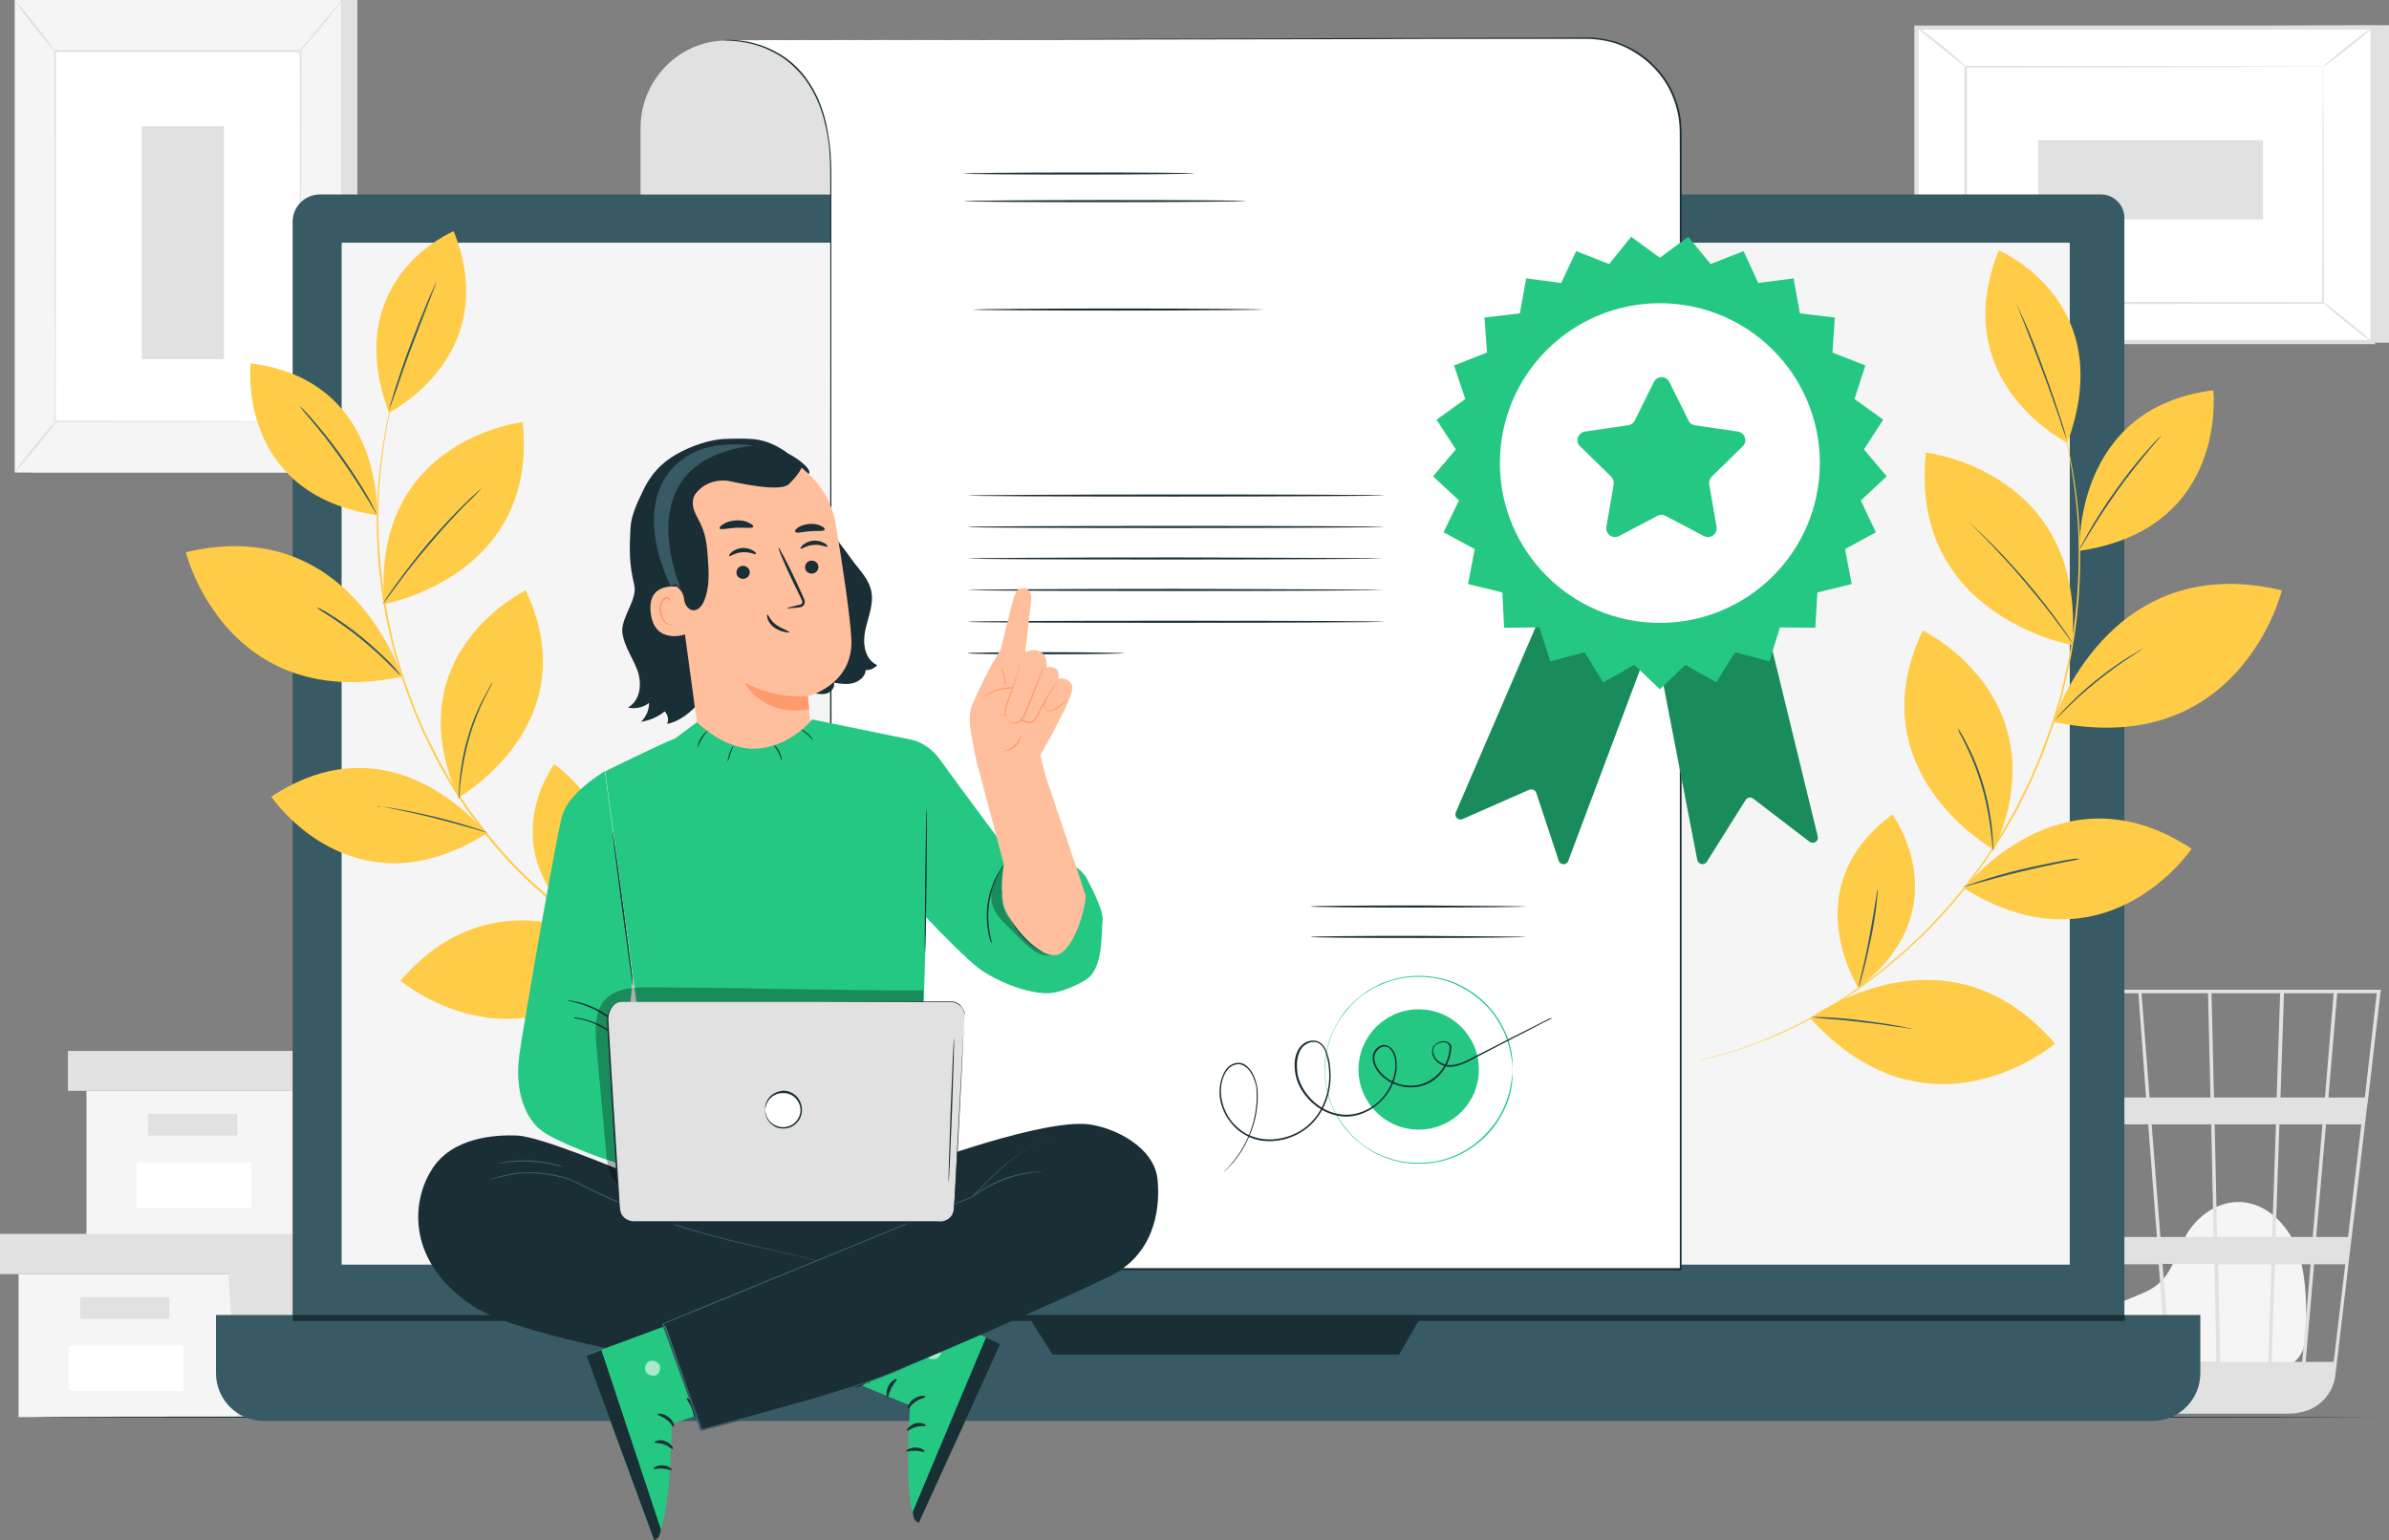 <svg width="597" height="385" viewBox="0 0 597 385" fill="none" xmlns="http://www.w3.org/2000/svg">
<rect x="0" y="0" width="597" height="385" fill="#808080" stroke="none"/>
<g clip-path="url(#clip0_39_14794)">
<path d="M4.636 318.473V354.228H57.032H114.764V318.473H4.636Z" fill="#F5F5F5"/>
<path d="M0 308.42V318.473H118.613V308.42H57.032H0Z" fill="#E1E1E1"/>
<path d="M59.306 354.228H114.764V318.473H118.613V308.42H57.032V317.511L59.306 354.228Z" fill="#E1E1E1"/>
<path d="M42.337 324.243H20.031V329.663H42.337V324.243Z" fill="#E1E1E1"/>
<path d="M45.836 336.307H17.145V347.672H45.836V336.307Z" fill="white"/>
<path d="M21.605 272.665V308.507H73.914H131.733V272.665H21.605Z" fill="#F5F5F5"/>
<path d="M16.97 262.699V272.665H135.582V262.699H73.914H16.97Z" fill="#E1E1E1"/>
<path d="M76.276 308.507H131.733V272.665H135.582V262.699H73.914V271.79L76.276 308.507Z" fill="#E1E1E1"/>
<path d="M59.306 278.434H37.001V283.854H59.306V278.434Z" fill="#E1E1E1"/>
<path d="M62.805 290.586H34.114V301.951H62.805V290.586Z" fill="white"/>
<path d="M89.309 0H7.785V118.105H89.309V0Z" fill="#E1E1E1"/>
<path d="M85.198 0H3.674V118.105H85.198V0Z" fill="#F5F5F5"/>
<path d="M75.139 12.763H13.821V105.342H75.139V12.763Z" fill="white"/>
<path d="M75.052 105.342C75.052 105.342 75.052 105.167 75.052 104.905C75.052 104.642 75.052 104.205 75.052 103.593C75.052 102.457 75.052 100.709 75.052 98.523C75.052 94.065 75.052 87.596 74.964 79.465C74.964 63.118 74.877 40.039 74.877 12.851L75.052 13.026C56.333 13.026 35.602 13.026 13.733 13.026L13.996 12.764C13.996 47.644 13.996 79.902 13.909 105.342L13.733 105.167C32.365 105.167 47.673 105.254 58.344 105.254C63.68 105.254 67.792 105.254 70.678 105.342C72.078 105.342 73.215 105.342 73.915 105.342C74.702 105.342 75.052 105.342 75.052 105.342C75.052 105.342 74.702 105.342 74.002 105.342C73.302 105.342 72.165 105.342 70.766 105.342C67.966 105.342 63.768 105.342 58.52 105.429C47.848 105.429 32.54 105.517 13.821 105.517H13.646V105.342C13.646 79.902 13.646 47.732 13.559 12.764V12.501H13.821C35.602 12.501 56.42 12.501 75.139 12.501H75.314V12.676C75.227 40.039 75.227 63.205 75.227 79.553C75.227 87.683 75.227 94.152 75.139 98.61C75.139 100.796 75.139 102.457 75.139 103.681C75.139 104.205 75.139 104.642 75.139 104.992C75.052 105.167 75.052 105.342 75.052 105.342Z" fill="#E1E1E1"/>
<path d="M85.461 0C85.548 0 84.936 0.874 83.974 2.098C83.011 3.322 81.699 5.07 80.125 6.906C78.55 8.742 77.151 10.403 76.101 11.627C75.051 12.763 74.352 13.463 74.264 13.463C74.177 13.463 74.789 12.676 75.839 11.452C76.976 10.141 78.288 8.48 79.775 6.731C81.262 4.896 82.574 3.322 83.711 2.011C84.761 0.699 85.373 0 85.461 0Z" fill="#E1E1E1"/>
<path d="M75.401 105.08C78.463 109.888 82.049 114.434 86.073 118.455L75.401 105.08Z" fill="white"/>
<path d="M86.073 118.455C86.073 118.455 85.286 117.843 84.236 116.794C83.099 115.657 81.7 114.084 80.213 112.248C78.726 110.412 77.501 108.664 76.626 107.353C75.751 106.041 75.314 105.167 75.402 105.167C75.489 105.167 76.014 105.954 76.889 107.178C77.763 108.402 79.076 110.15 80.562 111.986C82.049 113.822 83.449 115.483 84.499 116.619C85.461 117.668 86.161 118.367 86.073 118.455Z" fill="#E1E1E1"/>
<path d="M3.674 118.018C7.26 113.647 10.759 109.276 14.345 104.817L3.674 118.018Z" fill="white"/>
<path d="M9.206 111.619C12.156 107.98 14.457 104.957 14.345 104.866C14.232 104.775 11.749 107.65 8.798 111.289C5.847 114.927 3.546 117.95 3.659 118.042C3.772 118.133 6.255 115.257 9.206 111.619Z" fill="#E1E1E1"/>
<path d="M8.855 6.207C6.098 2.723 3.771 -0.028 3.658 0.062C3.544 0.152 5.687 3.049 8.444 6.532C11.201 10.016 13.528 12.768 13.641 12.678C13.755 12.588 11.612 9.691 8.855 6.207Z" fill="#E1E1E1"/>
<path d="M55.983 31.559H35.427V89.781H55.983V31.559Z" fill="#E1E1E1"/>
<path d="M529.384 341.727C527.46 340.066 523.173 334.821 526.497 328.701C527.722 326.428 530.259 325.379 532.62 324.418C534.982 323.456 537.431 322.582 539.356 320.921C543.03 317.861 543.992 312.703 546.441 308.507C549.24 303.786 554.401 300.202 559.912 300.464C566.21 300.727 571.458 305.885 573.82 311.742C576.182 317.599 576.269 324.068 576.357 330.362C576.357 333.859 576.269 337.793 573.645 340.153C571.283 342.339 567.697 342.339 564.548 342.251C553.089 341.902 541.63 341.552 530.259 341.202" fill="#F5F5F5"/>
<path d="M594.988 247.4H504.717L520.987 344.262C521.686 348.458 524.748 351.78 528.684 352.917C528.772 352.917 528.859 353.004 529.034 353.004C529.297 353.092 529.559 353.179 529.821 353.179C530.434 353.266 531.046 353.354 531.658 353.354V353.441L532.096 353.354H572.333C573.12 353.354 573.82 353.266 574.52 353.092C579.243 352.392 583.092 348.546 583.617 343.65L591.49 276.861L591.839 274.238L594.901 247.837L594.988 247.4ZM577.931 309.206H568.659L569.621 281.057H580.381L577.931 309.206ZM581.255 281.057H590.09L586.766 309.206H578.806L581.255 281.057ZM554.839 340.416L554.314 316.025H567.61L566.822 340.416H554.839ZM540.406 315.938H553.352L553.876 340.328H542.33L540.406 315.938ZM541.368 340.416H530.521C529.472 333.859 528.159 325.292 526.672 316.025H539.443L541.368 340.416ZM539.881 309.206L537.694 281.057H552.564L553.177 309.206H539.881ZM554.051 309.206L553.439 281.057H568.747L567.784 309.206H554.051ZM553.264 274.326L552.652 248.274H569.796L568.922 274.326H553.264ZM552.389 274.326H537.169L535.157 248.274H551.777L552.389 274.326ZM536.294 274.326H520.199C519.587 270.741 519.062 267.332 518.625 264.272C516.963 253.782 516.351 249.761 516.001 248.274H534.37L536.294 274.326ZM536.819 281.057L539.006 309.206H525.71C525.273 306.322 524.835 303.437 524.311 300.552C523.261 293.908 522.211 287.264 521.249 281.057H536.819ZM524.748 309.206H516.001L511.277 281.057H520.287C521.686 289.799 523.174 299.415 524.748 309.206ZM525.798 315.938C527.11 324.418 528.422 332.723 529.646 340.328H521.249L517.138 315.938H525.798ZM567.697 340.416L568.484 316.025H577.406L575.307 340.416H567.697ZM569.884 274.326L570.759 248.274H583.18L580.993 274.326H569.884ZM515.039 248.274C515.388 250.198 517.05 260.426 519.237 274.326H510.14L505.766 248.274H515.039ZM583.18 340.416H576.182L578.281 316.025H586.066L583.18 340.416ZM590.965 274.326H581.868L584.054 248.274H593.939L590.965 274.326Z" fill="#E1E1E1"/>
<path d="M597 6.294V85.672H483.023L478.912 6.906L597 6.294Z" fill="#E1E1E1"/>
<path d="M592.889 6.906H478.912V85.497H592.889V6.906Z" fill="white"/>
<path d="M593.414 86.022H478.388V6.382H593.502V86.022H593.414ZM479.437 84.973H592.364V7.431H479.437V84.973Z" fill="#E1E1E1"/>
<path d="M580.556 16.698H491.246V75.794H580.556V16.698Z" fill="white"/>
<path d="M580.556 16.698C580.556 16.698 580.381 16.698 580.118 16.698C579.856 16.698 579.419 16.698 578.806 16.698C577.669 16.698 576.007 16.698 573.908 16.698C569.622 16.698 563.411 16.698 555.539 16.785C539.794 16.785 517.488 16.872 491.246 16.872L491.509 16.61C491.509 34.619 491.509 54.638 491.509 75.706L491.246 75.444C524.923 75.444 555.976 75.444 580.556 75.532L580.293 75.794C580.381 57.785 580.381 43.099 580.381 32.783C580.381 27.625 580.468 23.604 580.468 20.894C580.468 19.495 580.468 18.533 580.468 17.747C580.556 17.047 580.556 16.698 580.556 16.698C580.556 16.698 580.556 17.047 580.556 17.747C580.556 18.446 580.556 19.495 580.556 20.806C580.556 23.516 580.556 27.538 580.643 32.608C580.643 42.924 580.731 57.698 580.731 75.706V75.969H580.468C555.889 75.969 524.836 75.969 491.159 76.056H490.896V75.794C490.896 54.813 490.896 34.794 490.896 16.698V16.435H491.159C517.488 16.523 539.794 16.523 555.626 16.523C563.499 16.523 569.709 16.61 573.995 16.61C576.095 16.61 577.757 16.61 578.806 16.61C579.331 16.61 579.769 16.61 580.031 16.61C580.381 16.61 580.556 16.698 580.556 16.698Z" fill="#E1E1E1"/>
<path d="M478.912 6.644C479 6.557 479.699 7.081 480.837 7.956C481.974 8.83 483.548 9.966 485.298 11.365C487.047 12.764 488.534 14.075 489.584 15.037C490.634 15.998 491.246 16.61 491.246 16.698C491.158 16.785 488.359 14.6 484.948 11.802C481.536 9.092 478.825 6.819 478.912 6.644Z" fill="#E1E1E1"/>
<path d="M586.916 11.966C590.325 9.269 593.015 6.991 592.926 6.877C592.836 6.764 589.999 8.858 586.59 11.554C583.181 14.251 580.49 16.529 580.58 16.643C580.67 16.756 583.506 14.662 586.916 11.966Z" fill="#E1E1E1"/>
<path d="M592.802 85.498C588.603 82.088 584.317 78.591 580.118 75.182L592.802 85.498Z" fill="white"/>
<path d="M586.619 80.171C583.091 77.313 580.157 75.088 580.066 75.2C579.975 75.313 582.761 77.721 586.289 80.579C589.817 83.436 592.751 85.662 592.842 85.549C592.933 85.437 590.147 83.029 586.619 80.171Z" fill="#E1E1E1"/>
<path d="M484.82 80.458C481.447 83.124 478.787 85.376 478.877 85.49C478.966 85.603 481.773 83.535 485.145 80.869C488.517 78.204 491.178 75.951 491.088 75.838C490.998 75.724 488.192 77.793 484.82 80.458Z" fill="#E1E1E1"/>
<path d="M565.51 35.056H509.353V54.813H565.51V35.056Z" fill="#E1E1E1"/>
<path d="M594.988 354.228C594.988 354.315 463.517 354.49 301.343 354.49C139.081 354.49 7.697 354.403 7.697 354.228C7.697 354.053 139.081 354.053 301.343 354.053C463.517 354.053 594.988 354.141 594.988 354.228Z" fill="#1A2E35"/>
<path d="M518.1 351.168H85.898C78.9 351.168 73.127 345.486 73.127 338.405V55.425C73.127 51.665 76.189 48.606 79.95 48.606H525.01C528.247 48.606 530.871 51.228 530.871 54.463V338.317C530.783 345.398 525.098 351.168 518.1 351.168Z" fill="#375A64"/>
<path d="M537.869 355.19H65.954C59.306 355.19 53.971 349.857 53.971 343.213V328.701H549.852V343.213C549.852 349.857 544.517 355.19 537.869 355.19Z" fill="#375A64"/>
<path d="M517.225 60.67H85.373V316.113H517.225V60.67Z" fill="#F5F5F5"/>
<path d="M256.819 328.789L263.03 338.58H349.628L355.313 328.789H256.819Z" fill="#1A2E35"/>
<path d="M530.959 328.701H73.215V330.187H530.959V328.701Z" fill="#1A2E35"/>
<path d="M207.66 48.606H160.075V31.909C160.075 20.107 169.61 10.141 181.506 10.141L207.66 10.578V48.606Z" fill="#E1E1E1"/>
<path d="M180.544 10.053C180.544 10.053 207.573 7.606 207.573 42.836C207.573 78.067 207.573 317.249 207.573 317.249H419.956V32.87C419.956 20.019 409.46 9.529 396.601 9.529L180.544 10.053Z" fill="white"/>
<path d="M180.544 10.053C181.769 10.053 240.638 9.879 337.645 9.529C349.803 9.529 362.487 9.441 375.695 9.441C382.343 9.441 389.078 9.441 395.901 9.354C399.313 9.354 402.899 9.879 406.136 11.365C409.372 12.763 412.259 14.949 414.62 17.746C416.982 20.456 418.644 23.778 419.519 27.363C419.781 28.237 419.869 29.198 420.044 30.073C420.131 30.947 420.131 31.909 420.219 32.783C420.219 34.618 420.219 36.454 420.219 38.29C420.219 45.633 420.219 53.152 420.219 60.757C420.219 75.968 420.219 91.617 420.219 107.615C420.219 171.694 420.219 242.242 420.219 316.2C420.219 316.55 420.219 316.899 420.219 317.249V317.511H419.956C344.38 317.511 272.478 317.511 207.573 317.511H207.398V317.336C207.398 222.31 207.485 141.709 207.485 84.798C207.485 70.548 207.485 57.785 207.485 46.683C207.485 43.885 207.485 41.263 207.311 38.64C207.223 36.105 206.786 33.657 206.261 31.297C205.736 29.024 205.036 26.838 204.162 24.915C203.287 22.992 202.237 21.243 201.1 19.67C198.738 16.61 196.027 14.424 193.402 13.113C190.778 11.714 188.416 11.015 186.405 10.665C184.48 10.316 182.906 10.141 181.944 10.141C180.981 10.053 180.544 10.053 180.544 10.053C180.544 10.053 181.069 9.966 182.118 9.966C183.168 9.966 184.655 10.053 186.667 10.403C188.591 10.753 191.041 11.452 193.665 12.851C196.289 14.162 199.088 16.348 201.362 19.407C202.5 20.981 203.549 22.729 204.424 24.653C205.299 26.663 205.998 28.761 206.523 31.122C206.961 33.395 207.398 35.842 207.573 38.465C207.748 41 207.748 43.71 207.748 46.508C207.748 57.61 207.748 70.374 207.748 84.623C207.748 141.534 207.835 222.223 207.835 317.162L207.66 316.987C272.565 316.987 344.467 316.987 420.044 316.987L419.781 317.249C419.781 316.899 419.781 316.55 419.781 316.2C419.781 242.242 419.781 171.694 419.781 107.615C419.781 91.617 419.781 75.968 419.781 60.757C419.781 53.152 419.781 45.721 419.781 38.29C419.694 34.618 420.044 30.947 419.082 27.45C418.207 23.953 416.632 20.719 414.271 18.009C411.996 15.299 409.11 13.2 405.961 11.714C402.812 10.228 399.313 9.704 395.901 9.704C388.991 9.704 382.256 9.704 375.608 9.704C362.312 9.704 349.628 9.704 337.47 9.791C240.55 9.966 181.769 10.053 180.544 10.053Z" fill="#1A2E35"/>
<path d="M298.456 43.365C298.456 43.453 285.511 43.627 269.591 43.627C253.671 43.627 240.725 43.54 240.725 43.365C240.725 43.278 253.671 43.103 269.591 43.103C285.598 43.103 298.456 43.191 298.456 43.365Z" fill="#1A2E35"/>
<path d="M311.402 50.271C311.402 50.359 295.57 50.534 276.064 50.534C256.557 50.534 240.725 50.446 240.725 50.271C240.725 50.184 256.557 50.009 276.064 50.009C295.57 50.009 311.402 50.096 311.402 50.271Z" fill="#1A2E35"/>
<path d="M316.038 77.372C316.038 77.459 299.681 77.634 279.562 77.634C259.443 77.634 243.086 77.546 243.086 77.372C243.086 77.284 259.443 77.109 279.562 77.109C299.681 77.109 316.038 77.284 316.038 77.372Z" fill="#1A2E35"/>
<path d="M346.001 123.86C346.001 123.948 322.673 124.122 293.888 124.122C265.102 124.122 241.774 124.035 241.774 123.86C241.774 123.773 265.102 123.598 293.888 123.598C322.673 123.598 346.001 123.685 346.001 123.86Z" fill="#1A2E35"/>
<path d="M346.001 131.728C346.001 131.816 322.673 131.99 293.888 131.99C265.102 131.99 241.774 131.903 241.774 131.728C241.774 131.553 265.102 131.466 293.888 131.466C322.673 131.466 346.001 131.553 346.001 131.728Z" fill="#1A2E35"/>
<path d="M346.001 139.596C346.001 139.683 322.673 139.858 293.888 139.858C265.102 139.858 241.774 139.771 241.774 139.596C241.774 139.508 265.102 139.333 293.888 139.333C322.673 139.421 346.001 139.508 346.001 139.596Z" fill="#1A2E35"/>
<path d="M346.001 147.464C346.001 147.551 322.673 147.726 293.888 147.726C265.102 147.726 241.774 147.639 241.774 147.464C241.774 147.376 265.102 147.201 293.888 147.201C322.673 147.289 346.001 147.376 346.001 147.464Z" fill="#1A2E35"/>
<path d="M346.001 155.419C346.001 155.506 322.673 155.681 293.888 155.681C265.102 155.681 241.774 155.594 241.774 155.419C241.774 155.244 265.102 155.157 293.888 155.157C322.673 155.157 346.001 155.244 346.001 155.419Z" fill="#1A2E35"/>
<path d="M281.252 163.287C281.252 163.374 272.429 163.549 261.513 163.549C250.597 163.549 241.774 163.462 241.774 163.287C241.774 163.112 250.597 163.024 261.513 163.024C272.429 163.024 281.252 163.199 281.252 163.287Z" fill="#1A2E35"/>
<path d="M385.492 152.724L363.799 203.078C363.362 204.127 364.411 205.176 365.461 204.739L382.168 197.396C382.868 197.133 383.655 197.483 383.918 198.182L389.516 215.142C389.866 216.278 391.528 216.278 391.878 215.229L412.259 160.941L385.492 152.724Z" fill="#25C883"/>
<path d="M413.746 161.116L424.155 214.967C424.418 216.104 425.905 216.366 426.517 215.404L436.227 199.931C436.664 199.319 437.451 199.144 438.063 199.581L452.234 210.421C453.196 211.121 454.508 210.246 454.246 209.11L440.513 152.724L413.746 161.116Z" fill="#25C883"/>
<g opacity="0.3">
<path d="M385.492 152.724L363.799 203.078C363.362 204.127 364.411 205.176 365.461 204.739L382.168 197.396C382.868 197.133 383.655 197.483 383.918 198.182L389.516 215.142C389.866 216.278 391.528 216.278 391.878 215.229L412.259 160.941L385.492 152.724Z" fill="black"/>
</g>
<g opacity="0.3">
<path d="M413.746 161.116L424.155 214.967C424.418 216.104 425.905 216.366 426.517 215.404L436.227 199.931C436.664 199.319 437.451 199.144 438.063 199.581L452.234 210.421C453.196 211.121 454.508 210.246 454.246 209.11L440.513 152.724L413.746 161.116Z" fill="black"/>
</g>
<path d="M414.795 64.429L421.881 59.184L427.479 66.002L435.701 62.768L439.375 70.723L448.21 69.587L449.785 78.329L458.532 79.378L457.919 88.12L466.142 91.354L463.43 99.747L470.603 104.905L465.792 112.335L471.478 119.067L465.005 125.099L468.766 133.054L461.068 137.25L462.73 145.992L454.158 148.09L453.633 156.92L444.799 156.832L442.174 165.312L433.602 163.039L428.879 170.557L421.181 166.186L414.795 172.306L408.41 166.186L400.625 170.557L395.989 163.039L387.417 165.312L384.705 156.832L375.87 156.92L375.433 148.09L366.861 145.992L368.523 137.25L360.737 133.054L364.586 125.099L358.113 119.067L363.799 112.335L358.988 104.905L366.161 99.747L363.362 91.354L371.584 88.12L370.972 79.378L379.806 78.329L381.381 69.587L390.128 70.723L393.89 62.768L402.112 66.002L407.623 59.184L414.795 64.429Z" fill="#25C883"/>
<path d="M414.795 155.696C436.873 155.696 454.77 137.809 454.77 115.745C454.77 93.68 436.873 75.793 414.795 75.793C392.718 75.793 374.82 93.68 374.82 115.745C374.82 137.809 392.718 155.696 414.795 155.696Z" fill="white"/>
<path d="M423.542 106.303L434.301 107.877C436.051 108.139 436.751 110.325 435.526 111.549L427.741 119.154C427.216 119.679 427.041 120.378 427.129 121.077L428.966 131.743C429.228 133.491 427.391 134.802 425.817 134.016L416.195 128.945C415.582 128.596 414.795 128.596 414.183 128.945L404.561 134.016C402.986 134.802 401.149 133.491 401.412 131.743L403.249 121.077C403.336 120.378 403.161 119.679 402.636 119.154L394.851 111.549C393.539 110.325 394.327 108.139 396.076 107.877L406.835 106.303C407.535 106.216 408.147 105.779 408.497 105.167L413.308 95.463C414.095 93.89 416.37 93.89 417.157 95.463L421.968 105.167C422.23 105.779 422.843 106.216 423.542 106.303Z" fill="#25C883"/>
<path d="M381.556 226.594C381.556 226.681 369.485 226.856 354.527 226.856C339.569 226.856 327.498 226.769 327.498 226.594C327.498 226.419 339.569 226.332 354.527 226.332C369.397 226.419 381.556 226.507 381.556 226.594Z" fill="#1A2E35"/>
<path d="M381.556 234.2C381.556 234.287 369.485 234.462 354.527 234.462C339.569 234.462 327.498 234.374 327.498 234.2C327.498 234.025 339.569 233.937 354.527 233.937C369.397 234.025 381.556 234.112 381.556 234.2Z" fill="#1A2E35"/>
<path d="M377.969 267.332C377.969 267.332 377.969 267.245 377.969 266.982C377.969 266.72 377.881 266.37 377.881 265.846C377.881 265.584 377.881 265.321 377.794 265.059C377.794 264.797 377.706 264.447 377.619 264.097C377.531 263.398 377.357 262.611 377.094 261.65C376.657 259.814 375.87 257.716 374.47 255.443C373.158 253.17 371.146 250.81 368.522 248.886C365.898 246.876 362.574 245.215 358.725 244.515C354.876 243.903 350.59 243.991 346.479 245.564C345.429 245.914 344.467 246.439 343.417 246.876C342.455 247.488 341.493 248.012 340.531 248.711C339.568 249.323 338.781 250.198 337.906 250.984C337.119 251.859 336.332 252.733 335.632 253.694C334.233 255.618 333.008 257.716 332.308 260.076C331.521 262.436 331.171 264.884 331.084 267.419C331.084 269.955 331.521 272.402 332.308 274.763C333.008 277.123 334.233 279.221 335.632 281.144C336.332 282.106 337.119 282.98 337.906 283.855C338.781 284.641 339.568 285.428 340.531 286.127C341.405 286.827 342.455 287.351 343.417 287.963C344.467 288.488 345.429 288.925 346.479 289.275C350.59 290.848 354.876 290.936 358.725 290.324C362.574 289.624 365.898 287.963 368.522 285.953C371.146 283.942 373.07 281.582 374.47 279.396C375.782 277.123 376.657 275.025 377.094 273.189C377.357 272.315 377.444 271.441 377.619 270.741C377.706 270.392 377.706 270.042 377.794 269.78C377.794 269.518 377.794 269.168 377.881 268.993C377.881 268.556 377.969 268.119 377.969 267.857C377.881 267.507 377.969 267.332 377.969 267.332C377.969 267.332 377.969 267.419 377.969 267.682C377.969 267.944 377.969 268.294 377.969 268.818C377.969 269.08 377.969 269.343 377.969 269.605C377.969 269.867 377.881 270.217 377.881 270.567C377.794 271.266 377.706 272.14 377.444 273.014C377.094 274.85 376.219 277.036 374.907 279.309C373.595 281.582 371.583 284.029 368.959 286.04C366.335 288.051 362.924 289.799 359.075 290.498C355.226 291.198 350.852 291.11 346.654 289.537C345.604 289.187 344.554 288.663 343.592 288.226C342.63 287.614 341.58 287.089 340.706 286.39C339.743 285.69 338.869 284.904 337.994 284.117C337.207 283.243 336.332 282.368 335.632 281.407C334.233 279.483 333.008 277.298 332.221 274.85C331.433 272.49 330.996 269.955 330.996 267.419C330.996 264.884 331.433 262.349 332.221 259.989C333.008 257.628 334.233 255.443 335.632 253.432C336.332 252.471 337.119 251.596 337.994 250.722C338.869 249.935 339.743 249.061 340.706 248.449C341.58 247.75 342.63 247.138 343.592 246.613C344.642 246.089 345.604 245.564 346.654 245.302C350.852 243.728 355.226 243.641 359.075 244.34C363.011 245.04 366.335 246.788 368.959 248.799C371.583 250.81 373.595 253.257 374.907 255.53C376.219 257.803 377.094 259.989 377.444 261.825C377.706 262.699 377.794 263.573 377.881 264.272C377.969 264.622 377.969 264.972 377.969 265.234C377.969 265.496 377.969 265.846 377.969 266.021C377.969 266.458 377.969 266.895 377.969 267.157C377.969 267.245 377.969 267.332 377.969 267.332Z" fill="#25C883"/>
<path d="M354.526 282.368C362.835 282.368 369.571 275.636 369.571 267.332C369.571 259.028 362.835 252.296 354.526 252.296C346.216 252.296 339.48 259.028 339.48 267.332C339.48 275.636 346.216 282.368 354.526 282.368Z" fill="#25C883"/>
<path d="M388.029 254.394C388.029 254.394 387.854 254.481 387.417 254.743C386.979 255.006 386.367 255.268 385.492 255.705C383.83 256.579 381.381 257.891 378.232 259.464C375.083 261.125 371.234 263.048 366.773 265.409C365.636 265.933 364.411 266.458 363.012 266.633C361.7 266.808 360.125 266.37 359.076 265.409C358.551 264.884 358.113 264.272 357.938 263.486C357.763 262.786 357.851 261.825 358.463 261.3C358.988 260.688 359.775 260.338 360.563 260.251C361.35 260.164 362.312 260.601 362.662 261.387C362.749 263.835 361.787 266.283 360.125 268.294C358.463 270.304 355.927 271.703 353.127 271.79C350.416 271.965 347.442 271.004 345.342 268.993C344.293 268.031 343.418 266.72 343.068 265.234C342.981 264.447 342.981 263.66 343.33 262.961C343.68 262.262 344.293 261.65 344.992 261.387C345.78 261.038 346.654 261.213 347.354 261.737C348.054 262.262 348.404 262.961 348.666 263.66C348.929 264.447 349.016 265.234 349.016 266.021C349.016 266.37 349.016 266.808 349.016 267.157C349.016 267.507 348.929 267.944 348.841 268.294C348.316 271.441 346.479 274.326 343.943 276.336C341.406 278.347 337.995 279.571 334.671 278.959C331.347 278.434 328.285 276.511 326.186 273.801C324.961 272.228 324.087 270.479 323.737 268.556C323.387 266.633 323.387 264.622 324.174 262.874C324.524 261.999 325.224 261.213 326.011 260.688C326.886 260.164 327.848 259.989 328.81 260.164C329.772 260.338 330.647 261.125 331.084 261.912C331.522 262.786 331.784 263.66 332.047 264.535C332.834 268.119 332.659 271.878 331.434 275.2C330.21 278.522 327.935 281.407 325.049 283.068C322.162 284.816 318.751 285.516 315.602 285.166C314.027 284.991 312.453 284.466 311.141 283.68C309.741 282.893 308.604 281.931 307.642 280.707C305.717 278.347 304.668 275.462 304.755 272.665C304.755 271.266 305.105 269.867 305.63 268.643C306.155 267.419 307.029 266.283 308.341 265.846C308.954 265.671 309.654 265.584 310.266 265.758C310.878 265.933 311.403 266.283 311.84 266.72C312.715 267.594 313.327 268.643 313.677 269.78C314.027 270.829 314.29 271.965 314.29 273.102C314.29 273.626 314.29 274.151 314.29 274.675C314.29 275.2 314.29 275.724 314.202 276.249C313.852 280.27 312.54 283.592 311.228 286.04C309.916 288.575 308.516 290.236 307.467 291.373C306.942 291.897 306.592 292.334 306.242 292.597C305.98 292.859 305.805 292.946 305.805 292.946C305.805 292.946 305.892 292.771 306.242 292.509C306.505 292.247 306.942 291.81 307.379 291.285C308.341 290.149 309.741 288.488 311.053 285.953C312.365 283.505 313.59 280.183 313.94 276.162C314.027 275.637 314.027 275.2 314.027 274.675C314.027 274.151 314.027 273.626 314.027 273.102C314.027 272.053 313.852 271.004 313.415 269.867C313.065 268.818 312.453 267.769 311.665 266.982C311.228 266.633 310.703 266.283 310.178 266.108C309.654 265.933 309.041 266.021 308.429 266.196C307.292 266.545 306.417 267.682 305.892 268.818C305.367 270.042 305.105 271.353 305.105 272.665C305.105 275.375 306.067 278.172 307.904 280.445C308.866 281.582 310.003 282.543 311.316 283.33C312.628 284.029 314.115 284.554 315.689 284.729C318.751 285.078 322.075 284.379 324.874 282.718C327.673 281.057 329.947 278.26 331.084 275.025C332.309 271.79 332.484 268.119 331.697 264.622C331.522 263.748 331.259 262.874 330.822 262.087C330.385 261.3 329.685 260.688 328.897 260.513C328.023 260.338 327.148 260.513 326.361 261.038C325.574 261.475 325.049 262.174 324.699 263.048C323.999 264.709 323.999 266.633 324.261 268.469C324.611 270.304 325.486 272.053 326.623 273.539C328.635 276.162 331.609 278.085 334.846 278.522C338.082 279.046 341.319 277.91 343.768 275.987C346.217 274.063 347.966 271.179 348.491 268.206C348.579 267.857 348.579 267.419 348.666 267.07C348.666 266.72 348.754 266.283 348.666 265.933C348.666 265.147 348.579 264.447 348.316 263.748C348.054 263.048 347.704 262.436 347.179 261.999C346.654 261.562 345.867 261.475 345.255 261.737C344.643 261.999 344.118 262.524 343.768 263.136C343.418 263.748 343.418 264.447 343.505 265.147C343.768 266.545 344.643 267.769 345.605 268.643C347.617 270.567 350.416 271.528 353.04 271.353C355.664 271.266 358.113 269.955 359.775 268.031C361.437 266.108 362.312 263.748 362.225 261.387V261.475C361.962 260.776 361.262 260.426 360.475 260.513C359.775 260.601 359.076 260.863 358.638 261.387C358.113 261.912 358.026 262.611 358.201 263.311C358.376 264.01 358.726 264.535 359.25 265.059C360.3 265.933 361.7 266.37 362.924 266.196C364.236 266.108 365.461 265.584 366.598 265.059C371.059 262.786 374.908 260.863 378.057 259.202C381.206 257.628 383.655 256.404 385.317 255.53C386.105 255.093 386.804 254.831 387.242 254.569C387.767 254.481 388.029 254.394 388.029 254.394Z" fill="#1A2E35"/>
<path d="M570.234 147.566C570.234 147.566 559.825 190.227 513.114 180.436C513.114 180.436 526.673 137.163 570.234 147.566Z" fill="#FFCC47"/>
<path d="M547.666 212.17C547.666 212.17 526.235 244.078 490.809 222.048C490.896 222.048 515.038 190.577 547.666 212.17Z" fill="#FFCC47"/>
<path d="M513.552 260.863C513.552 260.863 482.324 287.439 452.321 254.481C452.321 254.569 486.261 229.217 513.552 260.863Z" fill="#FFCC47"/>
<path d="M480.487 157.619C480.487 157.619 515.127 174.229 498.332 212.432C498.332 212.432 463.693 193.024 480.487 157.619Z" fill="#FFCC47"/>
<path d="M472.877 203.603C472.877 203.603 490.197 226.944 464.393 246.963C464.48 246.963 448.21 221.873 472.877 203.603Z" fill="#FFCC47"/>
<path d="M553.089 97.561C553.089 97.561 557.025 132.18 519.674 137.688C519.674 137.775 517.925 101.933 553.089 97.561Z" fill="#FFCC47"/>
<path d="M499.468 62.593C499.468 62.593 529.734 75.182 516.613 110.675C516.613 110.675 486.26 95.551 499.468 62.593Z" fill="#FFCC47"/>
<path d="M481.274 113.122C481.274 113.122 521.336 117.668 517.837 161.204C517.75 161.291 476.9 153.948 481.274 113.122Z" fill="#FFCC47"/>
<path d="M424.242 265.234C424.242 265.234 424.417 265.147 424.767 265.059C425.117 264.972 425.642 264.797 426.254 264.622C427.566 264.272 429.491 263.835 432.027 263.048C436.926 261.562 444.011 258.94 452.146 254.569C460.281 250.198 469.378 243.816 478.3 235.424C482.761 231.227 487.047 226.507 491.246 221.261C492.208 219.95 493.258 218.551 494.22 217.24C494.745 216.541 495.27 215.841 495.707 215.229C496.232 214.53 496.669 213.831 497.107 213.131C498.069 211.733 499.031 210.246 499.906 208.76C500.781 207.274 501.655 205.701 502.53 204.214C502.967 203.428 503.405 202.641 503.842 201.941C504.192 201.155 504.629 200.368 504.979 199.581C505.767 198.008 506.554 196.434 507.254 194.948C507.953 193.374 508.566 191.801 509.265 190.227C509.615 189.44 509.965 188.654 510.228 187.867C510.49 187.08 510.753 186.293 511.102 185.506C511.627 183.933 512.24 182.359 512.764 180.873C513.202 179.3 513.727 177.726 514.164 176.24C514.426 175.453 514.601 174.754 514.864 173.967C515.126 173.18 515.214 172.393 515.389 171.694C515.738 170.208 516.088 168.634 516.438 167.148C519.062 155.171 519.675 144.157 519.412 134.89C519.237 125.623 517.838 118.28 516.963 113.122C516.438 110.587 515.913 108.664 515.651 107.352C515.476 106.741 515.389 106.216 515.301 105.866C515.214 105.517 515.214 105.342 515.214 105.342C515.214 105.342 515.301 105.517 515.389 105.866C515.476 106.216 515.563 106.741 515.738 107.352C516.088 108.664 516.613 110.587 517.138 113.122C518.1 118.193 519.5 125.623 519.762 134.89C520.025 144.157 519.5 155.259 516.876 167.236C516.526 168.722 516.176 170.208 515.826 171.781C515.651 172.568 515.476 173.355 515.301 174.054C515.039 174.841 514.864 175.54 514.601 176.327C514.164 177.901 513.727 179.387 513.202 180.961C512.677 182.534 512.065 184.02 511.54 185.594C511.277 186.381 511.015 187.167 510.665 187.954C510.403 188.741 510.053 189.528 509.703 190.315C509.003 191.888 508.391 193.462 507.691 195.035C506.991 196.609 506.204 198.182 505.417 199.669C505.067 200.455 504.629 201.242 504.28 202.029C503.842 202.816 503.405 203.602 502.967 204.302C502.093 205.875 501.218 207.362 500.343 208.848C499.381 210.334 498.419 211.733 497.457 213.219C497.019 213.918 496.494 214.705 496.057 215.404C495.532 216.104 495.007 216.803 494.57 217.415C493.52 218.814 492.558 220.125 491.596 221.436C487.485 226.681 483.111 231.402 478.65 235.598C469.728 243.991 460.543 250.372 452.408 254.743C444.186 259.114 437.101 261.65 432.115 263.136C429.665 263.923 427.654 264.36 426.342 264.709C425.729 264.884 425.204 264.972 424.855 265.059C424.417 265.147 424.242 265.234 424.242 265.234Z" fill="#FFCC47"/>
<path d="M469.203 222.398C469.203 222.398 469.203 222.748 469.203 223.36C469.116 223.972 469.028 224.933 468.941 225.982C468.678 228.255 468.241 231.315 467.541 234.637C466.841 237.959 466.141 241.019 465.529 243.204C465.267 244.253 465.004 245.127 464.829 245.739C464.654 246.351 464.479 246.701 464.479 246.613C464.479 246.613 464.48 246.264 464.654 245.652C464.829 244.952 465.004 244.078 465.267 243.029C465.792 240.844 466.491 237.784 467.104 234.462C467.716 231.14 468.241 228.08 468.591 225.807C468.766 224.758 468.941 223.884 469.028 223.185C469.028 222.748 469.116 222.398 469.203 222.398Z" fill="#375A64"/>
<path d="M477.688 257.104C477.688 257.104 477.338 257.104 476.726 257.016C476.026 256.929 475.151 256.754 474.102 256.667C471.827 256.317 468.766 255.88 465.354 255.53C461.943 255.093 458.794 254.831 456.52 254.656C455.47 254.569 454.595 254.481 453.808 254.394C453.196 254.306 452.846 254.306 452.846 254.219C452.846 254.219 453.196 254.219 453.808 254.219C454.42 254.219 455.382 254.219 456.52 254.306C458.794 254.394 461.943 254.656 465.354 255.093C468.766 255.53 471.915 255.967 474.102 256.405C475.239 256.579 476.113 256.754 476.726 256.929C477.338 256.929 477.688 257.016 477.688 257.104Z" fill="#375A64"/>
<path d="M519.85 214.705C519.85 214.705 519.412 214.793 518.712 214.967C517.838 215.142 516.788 215.317 515.563 215.579C512.852 216.104 509.178 216.891 505.154 217.852C501.13 218.814 497.457 219.863 494.832 220.562C493.608 220.912 492.558 221.262 491.771 221.436C491.071 221.611 490.634 221.786 490.634 221.699C490.634 221.699 490.984 221.524 491.771 221.262C492.471 220.999 493.52 220.65 494.832 220.213C497.457 219.338 501.043 218.289 505.067 217.328C509.09 216.366 512.852 215.667 515.476 215.142C516.788 214.88 517.925 214.793 518.712 214.618C519.412 214.705 519.85 214.705 519.85 214.705Z" fill="#375A64"/>
<path d="M489.234 182.01C489.234 182.01 489.497 182.359 489.934 183.059C490.372 183.758 490.984 184.807 491.596 186.119C492.996 188.741 494.57 192.5 495.795 196.784C497.019 201.067 497.632 205.176 497.894 208.061C497.982 209.547 498.069 210.684 498.069 211.558C498.069 212.345 498.069 212.869 498.069 212.869C498.069 212.869 497.982 212.432 497.894 211.558C497.807 210.771 497.719 209.547 497.544 208.149C497.194 205.264 496.582 201.242 495.357 196.959C494.133 192.675 492.558 188.916 491.246 186.293C490.634 184.982 490.109 183.933 489.672 183.234C489.409 182.447 489.234 182.01 489.234 182.01Z" fill="#375A64"/>
<path d="M535.682 162.078C535.682 162.078 535.332 162.34 534.72 162.69C534.02 163.127 533.146 163.739 532.183 164.351C529.997 165.75 527.11 167.848 524.048 170.295C520.987 172.743 518.363 175.191 516.526 177.027C515.651 177.901 514.951 178.6 514.339 179.212C513.814 179.737 513.552 179.999 513.552 179.999C513.552 179.999 513.814 179.649 514.252 179.125C514.689 178.6 515.389 177.814 516.351 176.852C518.1 175.016 520.725 172.481 523.786 170.033C526.848 167.585 529.822 165.487 532.008 164.176C533.146 163.477 534.02 162.952 534.633 162.602C535.332 162.253 535.682 162.078 535.682 162.078Z" fill="#375A64"/>
<path d="M491.946 130.519C491.946 130.519 492.034 130.606 492.296 130.781C492.559 130.956 492.821 131.218 493.171 131.568C493.958 132.267 495.008 133.316 496.32 134.54C498.944 137.076 502.443 140.747 506.117 145.031C509.791 149.314 512.852 153.336 514.952 156.308C516.001 157.794 516.876 159.018 517.401 159.892C517.663 160.329 517.838 160.592 518.013 160.854C518.188 161.116 518.188 161.204 518.188 161.204C518.188 161.204 518.101 161.116 517.926 160.854C517.751 160.592 517.488 160.242 517.226 159.892C516.614 159.018 515.739 157.794 514.689 156.396C512.502 153.423 509.441 149.489 505.767 145.206C502.181 140.922 498.682 137.25 496.145 134.628C494.92 133.404 493.871 132.355 493.083 131.568C492.734 131.218 492.471 130.956 492.296 130.694C492.034 130.606 491.946 130.519 491.946 130.519Z" fill="#375A64"/>
<path d="M540.143 108.839C540.143 108.839 539.881 109.276 539.269 109.888C538.656 110.587 537.869 111.549 536.819 112.773C534.808 115.22 532.008 118.63 529.209 122.564C526.41 126.498 524.048 130.169 522.386 132.879C521.599 134.191 520.987 135.24 520.462 136.114C520.025 136.901 519.762 137.25 519.675 137.25C519.675 137.25 519.85 136.813 520.287 136.026C520.724 135.24 521.337 134.103 522.124 132.704C523.699 129.907 526.06 126.235 528.859 122.301C531.659 118.367 534.458 114.958 536.557 112.598C537.607 111.374 538.481 110.5 539.094 109.8C539.793 109.188 540.143 108.839 540.143 108.839Z" fill="#375A64"/>
<path d="M503.93 75.969C503.93 75.969 504.192 76.406 504.542 77.28C504.892 78.067 505.417 79.29 506.117 80.777C507.429 83.749 509.091 87.945 510.753 92.578C512.502 97.212 513.902 101.495 514.951 104.642C515.476 106.216 515.826 107.44 516.088 108.314C516.351 109.188 516.438 109.713 516.438 109.713C516.438 109.713 516.263 109.276 515.913 108.402C515.564 107.44 515.126 106.216 514.689 104.73C513.639 101.67 512.152 97.386 510.403 92.753C508.653 88.12 507.079 83.924 505.854 80.864C505.242 79.378 504.804 78.241 504.455 77.28C504.105 76.493 503.93 75.969 503.93 75.969Z" fill="#375A64"/>
<path d="M46.448 138.037C46.448 138.037 56.333 178.338 100.419 169.159C100.419 169.159 87.648 128.246 46.448 138.037Z" fill="#FFCC47"/>
<path d="M67.792 199.144C67.792 199.144 88.086 229.304 121.5 208.41C121.5 208.41 98.67 178.687 67.792 199.144Z" fill="#FFCC47"/>
<path d="M100.069 245.127C100.069 245.127 129.635 270.217 157.889 239.095C157.889 239.095 125.874 215.229 100.069 245.127Z" fill="#FFCC47"/>
<path d="M131.384 147.566C131.384 147.566 98.582 163.302 114.502 199.406C114.502 199.319 147.13 181.048 131.384 147.566Z" fill="#FFCC47"/>
<path d="M138.469 191.014C138.469 191.014 122.112 213.044 146.517 232.014C146.429 232.014 161.737 208.236 138.469 191.014Z" fill="#FFCC47"/>
<path d="M62.63 90.83C62.63 90.83 58.869 123.525 94.208 128.77C94.208 128.77 95.957 94.939 62.63 90.83Z" fill="#FFCC47"/>
<path d="M113.365 57.785C113.365 57.785 84.762 69.674 97.183 103.156C97.183 103.156 125.786 88.907 113.365 57.785Z" fill="#FFCC47"/>
<path d="M130.597 105.517C130.597 105.517 92.722 109.8 96.046 150.975C96.046 150.975 134.708 144.069 130.597 105.517Z" fill="#FFCC47"/>
<path d="M192.703 252.033C192.703 252.033 192.528 252.034 192.178 251.946C191.828 251.859 191.303 251.771 190.691 251.596C189.379 251.334 187.454 250.897 185.005 250.198C180.107 248.799 173.021 246.526 164.711 242.592C160.6 240.669 156.139 238.221 151.591 235.424C147.042 232.626 142.318 229.217 137.682 225.283C133.046 221.436 128.41 216.978 124.124 211.995C123.075 210.771 122.025 209.46 120.975 208.148C119.926 206.837 118.963 205.438 117.914 204.127C117.389 203.428 116.864 202.728 116.427 202.029C115.989 201.33 115.464 200.63 115.027 199.843C114.065 198.357 113.103 196.959 112.228 195.472C110.478 192.413 108.729 189.44 107.329 186.381C105.755 183.321 104.53 180.261 103.218 177.202C100.857 171.082 98.845 164.963 97.533 159.105C94.733 147.304 93.946 136.376 94.209 127.197C94.471 118.018 95.696 110.675 96.658 105.692C97.183 103.156 97.707 101.233 98.057 100.009C98.232 99.397 98.32 98.873 98.407 98.523C98.495 98.173 98.582 97.999 98.582 97.999C98.582 97.999 98.582 98.173 98.495 98.523C98.407 98.873 98.32 99.397 98.145 100.009C97.882 101.321 97.358 103.244 96.833 105.779C95.958 110.762 94.733 118.105 94.558 127.284C94.383 136.376 95.258 147.304 97.97 159.105C99.282 164.963 101.294 170.995 103.656 177.114C104.968 180.174 106.192 183.234 107.767 186.206C109.166 189.266 111.003 192.238 112.665 195.298C113.54 196.784 114.59 198.182 115.464 199.669C115.902 200.368 116.427 201.067 116.864 201.854C117.389 202.553 117.914 203.253 118.351 203.865C119.401 205.176 120.363 206.575 121.413 207.886C122.462 209.197 123.512 210.421 124.562 211.733C128.848 216.716 133.484 221.087 138.032 224.933C142.668 228.78 147.304 232.189 151.853 235.074C156.402 237.959 160.775 240.319 164.886 242.33C173.109 246.264 180.194 248.624 185.093 250.023C187.542 250.81 189.466 251.247 190.778 251.509C191.391 251.684 191.915 251.771 192.265 251.859C192.615 251.946 192.703 252.033 192.703 252.033Z" fill="#FFCC47"/>
<path d="M141.968 208.848C141.968 208.848 142.055 209.197 142.143 209.722C142.23 210.421 142.405 211.208 142.58 212.17C142.93 214.268 143.367 217.153 143.98 220.3C144.592 223.447 145.204 226.332 145.729 228.43C145.904 229.391 146.166 230.178 146.254 230.878C146.341 231.49 146.429 231.752 146.429 231.752C146.429 231.752 146.254 231.49 146.079 230.878C145.904 230.353 145.642 229.479 145.379 228.43C144.854 226.419 144.155 223.534 143.542 220.387C142.93 217.24 142.493 214.268 142.23 212.17C142.143 211.121 142.055 210.246 141.968 209.634C141.968 209.11 141.968 208.848 141.968 208.848Z" fill="#375A64"/>
<path d="M133.921 241.543C133.921 241.543 134.271 241.455 134.796 241.281C135.408 241.106 136.195 240.931 137.245 240.756C139.344 240.319 142.318 239.882 145.555 239.532C148.791 239.182 151.765 238.92 153.952 238.833C155.002 238.745 155.876 238.745 156.489 238.745C157.101 238.745 157.451 238.745 157.451 238.745C157.451 238.745 157.101 238.833 156.489 238.92C155.789 239.008 154.914 239.095 153.952 239.182C151.853 239.357 148.879 239.62 145.642 240.057C142.406 240.406 139.432 240.843 137.332 241.193C136.37 241.368 135.495 241.455 134.796 241.543C134.271 241.543 133.921 241.63 133.921 241.543Z" fill="#375A64"/>
<path d="M94.121 201.504C94.121 201.504 94.558 201.504 95.258 201.592C95.958 201.679 97.008 201.854 98.32 202.029C100.856 202.466 104.355 203.165 108.204 204.039C112.053 205.001 115.464 205.963 117.914 206.749C119.138 207.186 120.1 207.449 120.8 207.711C121.5 207.973 121.85 208.148 121.85 208.148C121.85 208.148 121.413 208.061 120.8 207.886C120.013 207.624 119.051 207.361 117.826 207.012C115.377 206.312 111.878 205.351 108.117 204.389C104.268 203.427 100.856 202.728 98.32 202.204C97.095 201.941 96.133 201.766 95.346 201.592C94.471 201.679 94.121 201.592 94.121 201.504Z" fill="#375A64"/>
<path d="M123.075 170.645C123.075 170.645 122.9 171.082 122.55 171.694C122.2 172.393 121.675 173.355 121.063 174.579C119.838 177.027 118.351 180.611 117.214 184.632C116.077 188.654 115.465 192.5 115.115 195.21C114.94 196.609 114.852 197.658 114.852 198.445C114.765 199.231 114.765 199.668 114.678 199.668C114.678 199.668 114.59 199.231 114.678 198.445C114.678 197.658 114.765 196.521 114.852 195.123C115.115 192.325 115.64 188.566 116.864 184.457C118.002 180.349 119.576 176.852 120.888 174.404C121.5 173.18 122.113 172.218 122.463 171.519C122.812 170.907 122.987 170.557 123.075 170.645Z" fill="#375A64"/>
<path d="M79.163 151.762C79.163 151.762 79.513 151.937 80.125 152.199C80.738 152.549 81.612 152.986 82.662 153.685C84.761 154.997 87.56 156.92 90.447 159.28C93.334 161.64 95.783 164.001 97.532 165.749C98.407 166.623 99.019 167.41 99.457 167.935C99.894 168.459 100.156 168.722 100.069 168.809C100.069 168.809 99.807 168.547 99.282 168.11C98.757 167.585 98.057 166.886 97.27 166.099C95.52 164.351 93.071 162.078 90.185 159.717C87.298 157.357 84.499 155.434 82.487 154.122C81.525 153.51 80.738 152.986 80.038 152.549C79.425 152.024 79.163 151.849 79.163 151.762Z" fill="#375A64"/>
<path d="M120.45 121.952C120.45 121.952 120.1 122.389 119.4 123.088C118.7 123.875 117.738 124.837 116.513 125.973C114.064 128.421 110.828 131.918 107.416 135.939C104.005 139.96 101.031 143.719 99.019 146.517C98.057 147.828 97.182 148.965 96.57 149.839C95.957 150.626 95.695 151.063 95.607 151.063C95.607 151.063 95.87 150.626 96.395 149.751C96.919 148.965 97.707 147.741 98.756 146.342C100.768 143.545 103.655 139.698 107.066 135.677C110.478 131.655 113.802 128.159 116.251 125.798C117.476 124.574 118.525 123.613 119.225 123.001C120.012 122.301 120.45 121.952 120.45 121.952Z" fill="#375A64"/>
<path d="M74.877 101.495C74.877 101.495 75.227 101.757 75.839 102.369C76.451 102.981 77.239 103.855 78.201 104.992C80.213 107.265 82.837 110.499 85.461 114.171C88.085 117.93 90.36 121.427 91.847 124.05C92.634 125.361 93.159 126.41 93.509 127.197C93.859 127.984 94.121 128.333 94.033 128.421C94.033 128.421 93.771 128.071 93.334 127.284C92.896 126.497 92.284 125.448 91.497 124.224C89.922 121.689 87.735 118.192 85.024 114.433C82.4 110.674 79.775 107.44 77.851 105.167C76.889 104.03 76.189 103.156 75.577 102.457C75.139 101.845 74.877 101.495 74.877 101.495Z" fill="#375A64"/>
<path d="M109.078 70.461C109.078 70.461 108.991 70.898 108.641 71.685C108.291 72.559 107.854 73.695 107.329 75.094C106.192 77.979 104.705 81.913 103.043 86.284C101.381 90.655 99.981 94.676 99.019 97.561C98.494 98.96 98.144 100.097 97.794 100.971C97.532 101.757 97.357 102.195 97.269 102.195C97.269 102.195 97.357 101.757 97.619 100.883C97.882 100.097 98.232 98.873 98.669 97.386C99.631 94.414 100.943 90.393 102.605 86.022C104.267 81.651 105.842 77.717 107.066 74.832C107.679 73.433 108.204 72.297 108.553 71.51C108.903 70.811 109.078 70.461 109.078 70.461Z" fill="#375A64"/>
<path d="M192.701 111.549C199.087 112.335 200.049 118.892 202.411 124.399C204.773 129.907 209.321 134.802 212.733 139.698C214.57 142.321 217.106 144.594 217.719 147.741C218.418 150.975 216.931 154.297 216.232 157.532C215.532 160.854 216.057 164.788 219.206 166.274C218.506 167.061 217.369 167.585 216.319 167.498C216.319 168.984 214.832 170.295 213.257 170.732C211.683 171.169 210.021 170.907 208.359 170.645C208.796 171.606 207.834 172.83 206.784 173.267C205.647 173.705 204.423 173.442 203.286 173.267C202.148 173.005 200.924 172.743 199.787 173.005C197.162 173.53 195.588 176.502 192.964 176.852C189.377 177.376 186.753 172.743 183.254 173.53C181.592 173.879 180.455 175.366 179.056 176.327C177.656 177.289 175.382 177.027 174.682 175.628C172.758 177.988 169.784 180.349 166.722 180.96C167.159 179.911 166.897 178.6 166.11 177.813C164.448 179.212 162.348 180.086 160.162 180.436C161.474 179.212 162.261 177.376 162.173 175.715C160.774 176.852 158.675 177.289 156.925 176.852C160.162 175.016 160.424 170.732 159.287 167.585C158.15 164.438 155.963 161.553 155.526 158.144C155.088 154.472 159.374 149.839 158.5 146.255C157.188 140.747 157.275 137.338 157.537 132.18C157.712 128.77 159.199 125.798 160.686 122.651C162.611 118.63 165.148 115.745 169.171 113.472C172.583 111.549 177.394 109.8 181.33 109.713C188.24 109.538 191.039 109.363 196.55 113.035" fill="#1A2E35"/>
<path d="M171.446 156.745C169.259 152.287 167.16 147.741 165.848 143.02C164.536 138.299 164.011 133.142 165.06 128.333C165.235 127.634 166.81 122.651 167.597 122.564C168.122 122.564 167.335 127.11 167.685 127.547C170.834 131.568 172.233 136.726 172.496 141.884C172.67 146.954 172.233 151.675 171.446 156.745Z" fill="#1A2E35"/>
<path d="M201.624 198.62C194.014 199.494 175.645 191.451 174.595 183.846L168.385 138.037C166.373 125.798 171.709 114.434 184.042 112.685L185.179 112.598C196.726 111.636 207.048 119.766 208.885 131.218C210.634 141.796 212.383 153.598 212.733 159.368C213.521 171.257 201.799 174.055 201.799 174.055C201.799 174.055 202.062 176.765 202.499 180.261C203.549 188.042 202.324 196.522 201.624 198.62Z" fill="#FFBF9D"/>
<path d="M201.886 173.967C201.886 173.967 194.451 175.016 186.054 170.645C186.054 170.645 190.515 179.3 202.236 177.289L201.886 173.967Z" fill="#FF9A6C"/>
<path d="M204.511 141.534C204.598 142.408 203.986 143.282 203.024 143.37C202.062 143.457 201.274 142.845 201.187 141.971C201.1 141.097 201.712 140.223 202.674 140.135C203.549 140.048 204.423 140.66 204.511 141.534Z" fill="#1A2E35"/>
<path d="M206.785 136.638C206.61 136.901 205.211 136.026 203.374 136.201C201.537 136.289 200.312 137.338 200.05 137.163C199.962 137.075 200.137 136.638 200.662 136.201C201.187 135.764 202.149 135.24 203.286 135.152C204.423 135.065 205.386 135.415 205.998 135.764C206.698 136.114 206.873 136.551 206.785 136.638Z" fill="#1A2E35"/>
<path d="M187.366 142.845C187.454 143.719 186.842 144.594 185.879 144.681C184.917 144.769 184.13 144.157 184.042 143.282C183.955 142.408 184.567 141.534 185.53 141.447C186.404 141.359 187.191 141.971 187.366 142.845Z" fill="#1A2E35"/>
<path d="M188.94 138.474C188.766 138.737 187.366 137.862 185.529 138.037C183.692 138.125 182.467 139.174 182.205 138.999C182.118 138.911 182.293 138.474 182.817 138.037C183.342 137.6 184.304 137.076 185.442 136.988C186.579 136.901 187.541 137.25 188.153 137.6C188.853 138.037 189.028 138.387 188.94 138.474Z" fill="#1A2E35"/>
<path d="M196.638 152.024C196.638 151.937 197.775 151.675 199.525 151.238C199.962 151.15 200.4 151.063 200.487 150.713C200.575 150.363 200.312 149.839 200.05 149.314C199.525 148.265 199 147.041 198.388 145.905C196.026 141.009 194.364 136.988 194.539 136.901C194.714 136.813 196.813 140.747 199.088 145.643C199.612 146.867 200.225 148.003 200.662 149.139C200.924 149.664 201.274 150.189 201.012 150.975C200.924 151.325 200.575 151.587 200.312 151.675C200.05 151.762 199.787 151.85 199.525 151.85C197.775 152.024 196.638 152.112 196.638 152.024Z" fill="#1A2E35"/>
<path d="M188.241 131.656C188.066 132.18 186.229 131.83 184.042 131.918C181.855 132.005 180.106 132.53 179.843 132.093C179.756 131.83 180.018 131.393 180.805 130.956C181.505 130.519 182.642 130.169 183.954 130.082C185.267 129.995 186.404 130.257 187.191 130.694C187.978 131.044 188.328 131.481 188.241 131.656Z" fill="#1A2E35"/>
<path d="M206.086 132.442C205.736 132.879 204.249 132.617 202.412 132.792C200.663 132.879 199.175 133.404 198.738 132.967C198.563 132.792 198.738 132.355 199.35 131.918C199.963 131.481 201.012 131.044 202.237 130.956C203.462 130.869 204.599 131.131 205.211 131.481C205.911 131.743 206.173 132.18 206.086 132.442Z" fill="#1A2E35"/>
<path d="M170.047 146.779C169.872 146.692 161.649 145.031 162.611 153.161C163.486 161.291 171.446 158.668 171.446 158.406C171.446 158.144 170.047 146.779 170.047 146.779Z" fill="#FFBF9D"/>
<path d="M168.647 155.609C168.647 155.609 168.56 155.696 168.297 155.871C168.035 156.046 167.685 156.133 167.248 156.046C166.373 155.871 165.498 154.56 165.236 153.074C165.148 152.374 165.236 151.587 165.411 150.975C165.586 150.364 165.936 149.926 166.373 149.752C166.81 149.577 167.16 149.839 167.248 150.014C167.423 150.189 167.335 150.364 167.423 150.364C167.423 150.364 167.598 150.189 167.51 149.839C167.423 149.664 167.335 149.489 167.16 149.402C166.985 149.227 166.635 149.227 166.373 149.315C165.761 149.402 165.236 150.101 165.061 150.713C164.798 151.413 164.711 152.199 164.798 152.986C165.061 154.647 166.023 156.046 167.248 156.221C167.86 156.308 168.297 156.046 168.472 155.871C168.647 155.784 168.735 155.609 168.647 155.609Z" fill="#FF9A6C"/>
<path d="M202.062 118.455C203.286 117.581 198.825 113.822 195.414 112.773C190.253 111.199 182.73 110.675 178.356 112.51C173.108 114.696 168.997 117.93 166.898 123.176C164.798 128.421 164.448 134.278 165.323 139.873C165.585 141.621 165.935 143.37 167.073 144.681C168.385 146.342 170.746 147.216 170.921 149.664C171.009 150.538 171.359 151.412 172.058 152.024C173.72 153.423 175.382 151.762 175.995 150.101C177.394 146.692 177.132 142.933 176.869 139.261C176.694 136.638 176.432 134.016 175.382 131.655C174.858 130.344 174.07 129.12 173.545 127.809C173.021 126.498 172.933 124.924 173.633 123.7C173.72 123.525 173.983 123.263 174.245 122.913C176.257 120.64 179.406 119.679 182.468 120.291C187.191 121.34 195.326 122.826 197.163 120.99C199.787 118.455 200.312 116.881 200.312 116.881L202.062 118.455Z" fill="#1A2E35"/>
<path d="M191.74 153.598C191.653 153.598 191.653 154.035 191.828 154.735C192.09 155.434 192.615 156.308 193.577 156.92C194.539 157.532 195.414 157.882 196.114 157.969C196.813 158.144 197.251 158.144 197.251 158.056C197.251 157.969 196.901 157.707 196.289 157.445C195.676 157.182 194.802 156.745 194.014 156.221C192.44 155.172 192.002 153.511 191.74 153.598Z" fill="#1A2E35"/>
<path d="M170.31 147.828C170.397 148.003 170.485 148.09 170.485 148.265C170.572 148.265 170.485 148.09 170.31 147.828Z" fill="#25C883"/>
<path d="M167.598 146.604C167.598 146.604 168.997 144.856 170.397 147.828C168.735 143.894 157.451 115.133 188.241 111.374C188.241 111.374 177.132 109.451 170.397 114.958C170.397 114.958 156.751 123.088 167.598 146.604Z" fill="#375A64"/>
<path d="M226.379 291.46L154.826 292.422C154.826 292.422 134.795 284.029 129.284 283.854C123.773 283.592 112.839 284.292 107.853 292.422C102.605 300.814 101.905 315.588 118 326.341C133.658 336.831 205.21 346.535 215.007 345.573L233.114 321.27C233.114 321.27 233.289 301.426 233.114 300.464C232.939 299.503 229.878 291.023 229.878 291.023L226.379 291.46Z" fill="#1A2E35"/>
<path d="M183.605 325.03L146.517 338.755L163.399 384.913C167.685 382.989 167.86 355.889 167.86 355.889L192.002 348.021L183.605 325.03Z" fill="#25C883"/>
<g opacity="0.6">
<path d="M164.623 340.94C164.011 340.153 162.786 339.891 161.999 340.415C161.212 340.94 160.949 342.164 161.474 343.038C161.999 343.825 163.486 344.175 164.273 343.563C165.061 342.951 165.236 341.465 164.536 340.765" fill="white"/>
</g>
<path d="M146.517 338.842L150.278 337.443L165.148 382.29C165.148 382.29 164.973 384.65 163.486 385L146.517 338.842Z" fill="#1A2E35"/>
<path d="M168.385 356.676C168.122 356.763 167.685 355.627 166.548 354.84C165.411 353.966 164.273 353.791 164.273 353.529C164.273 353.266 165.673 353.179 167.073 354.228C168.385 355.19 168.56 356.588 168.385 356.676Z" fill="#1A2E35"/>
<path d="M168.122 362.183C167.947 362.358 167.16 361.484 165.936 361.047C164.711 360.61 163.574 360.785 163.574 360.522C163.486 360.347 164.711 359.648 166.285 360.26C167.772 360.872 168.385 362.096 168.122 362.183Z" fill="#1A2E35"/>
<path d="M163.311 367.079C163.224 366.904 164.186 366.205 165.673 366.292C167.16 366.379 168.035 367.254 167.86 367.428C167.685 367.603 166.81 367.166 165.585 367.079C164.448 366.991 163.486 367.341 163.311 367.079Z" fill="#1A2E35"/>
<path d="M173.633 354.228C173.371 354.228 173.284 353.092 172.759 351.78C172.234 350.556 171.447 349.682 171.622 349.507C171.709 349.332 172.934 349.944 173.546 351.431C174.246 353.004 173.896 354.315 173.633 354.228Z" fill="#1A2E35"/>
<path d="M178.707 351.168C178.619 351.168 178.182 350.382 177.832 348.808C177.657 348.021 177.657 347.147 177.657 346.098C177.657 345.573 177.745 345.049 177.92 344.524C178.007 344.262 178.007 344 178.182 343.65C178.357 343.3 178.882 342.951 179.319 343.126C179.757 343.213 180.106 343.563 180.194 343.912C180.369 344.262 180.369 344.524 180.369 344.787C180.456 345.311 180.456 345.923 180.369 346.448C180.281 347.497 180.019 348.371 179.757 349.07C179.144 350.469 178.444 351.168 178.357 351.081C178.27 350.993 178.794 350.207 179.144 348.808C179.319 348.109 179.494 347.234 179.582 346.36C179.582 345.923 179.582 345.399 179.494 344.874C179.407 344.349 179.319 343.912 179.057 343.912C178.969 343.912 178.882 343.912 178.794 344.087C178.707 344.262 178.619 344.524 178.619 344.787C178.532 345.311 178.444 345.748 178.357 346.273C178.27 347.234 178.27 348.109 178.357 348.808C178.619 350.207 178.882 351.081 178.707 351.168Z" fill="#1A2E35"/>
<path d="M178.357 350.993C178.269 350.906 178.969 350.207 180.369 349.595C181.069 349.332 181.943 349.07 182.993 348.983C183.518 348.983 184.043 348.983 184.655 349.07C185.18 349.157 185.967 349.245 186.404 350.119C186.579 350.556 186.404 351.081 186.142 351.343C185.88 351.605 185.617 351.78 185.355 351.868C184.83 352.13 184.305 352.305 183.78 352.479C182.731 352.654 181.768 352.567 181.069 352.392C179.582 351.955 178.969 351.081 178.969 351.081C179.057 350.993 179.756 351.605 181.156 351.868C181.856 352.042 182.731 352.042 183.605 351.78C184.043 351.693 184.48 351.518 184.917 351.256C185.355 350.993 185.705 350.644 185.617 350.469C185.53 350.207 185.005 349.944 184.567 349.944C184.043 349.857 183.605 349.857 183.08 349.857C182.118 349.857 181.331 350.032 180.631 350.294C179.144 350.556 178.357 351.081 178.357 350.993Z" fill="#1A2E35"/>
<path d="M214.132 319.347L249.996 335.957L229.527 380.629C225.416 378.443 227.428 351.343 227.428 351.343L203.985 341.639L214.132 319.347Z" fill="#25C883"/>
<g opacity="0.6">
<path d="M231.801 336.744C232.413 335.957 233.638 335.87 234.425 336.394C235.213 337.006 235.388 338.23 234.775 339.017C234.163 339.803 232.676 339.978 231.976 339.366C231.276 338.667 231.189 337.181 231.976 336.569" fill="white"/>
</g>
<path d="M249.996 335.957L246.41 334.296L228.128 377.832C228.128 377.832 228.04 380.192 229.615 380.629L249.996 335.957Z" fill="#1A2E35"/>
<path d="M226.903 352.042C227.165 352.13 227.69 351.081 228.915 350.294C230.052 349.507 231.277 349.42 231.277 349.158C231.364 348.895 229.877 348.633 228.478 349.595C226.991 350.556 226.641 351.955 226.903 352.042Z" fill="#1A2E35"/>
<path d="M226.641 357.637C226.816 357.812 227.604 357.025 228.916 356.676C230.14 356.326 231.278 356.588 231.365 356.326C231.452 356.151 230.315 355.365 228.741 355.802C227.166 356.239 226.467 357.55 226.641 357.637Z" fill="#1A2E35"/>
<path d="M231.015 362.795C231.189 362.62 230.227 361.833 228.74 361.833C227.253 361.833 226.378 362.62 226.466 362.795C226.553 362.97 227.516 362.62 228.74 362.62C229.965 362.708 230.927 363.057 231.015 362.795Z" fill="#1A2E35"/>
<path d="M221.743 349.245C222.005 349.245 222.18 348.109 222.792 346.885C223.405 345.661 224.279 344.874 224.104 344.699C224.017 344.524 222.792 345.049 222.005 346.448C221.305 347.934 221.568 349.245 221.743 349.245Z" fill="#1A2E35"/>
<path d="M216.931 345.748C217.018 345.836 217.543 344.961 217.98 343.475C218.155 342.776 218.33 341.814 218.33 340.765C218.33 340.241 218.33 339.716 218.243 339.192C218.243 338.929 218.155 338.58 218.068 338.318C217.98 337.968 217.456 337.531 216.931 337.706C216.493 337.793 216.144 338.143 215.969 338.405C215.794 338.755 215.794 339.017 215.706 339.279C215.619 339.804 215.531 340.416 215.531 340.853C215.531 341.902 215.706 342.776 215.969 343.563C216.493 345.049 217.106 345.748 217.193 345.748C217.281 345.661 216.843 344.874 216.581 343.475C216.406 342.776 216.319 341.902 216.406 340.94C216.406 340.503 216.493 339.979 216.581 339.454C216.668 338.929 216.843 338.492 217.106 338.492C217.193 338.492 217.281 338.492 217.368 338.667C217.456 338.842 217.456 339.104 217.543 339.367C217.631 339.891 217.631 340.416 217.718 340.853C217.718 341.814 217.631 342.689 217.543 343.388C217.193 344.787 216.843 345.661 216.931 345.748Z" fill="#1A2E35"/>
<path d="M217.369 345.573C217.456 345.486 216.844 344.699 215.444 344C214.745 343.65 213.87 343.3 212.82 343.213C212.295 343.125 211.771 343.125 211.158 343.125C210.633 343.213 209.846 343.213 209.409 344C209.146 344.437 209.409 344.961 209.584 345.224C209.846 345.486 210.109 345.661 210.284 345.836C210.808 346.185 211.246 346.36 211.771 346.535C212.82 346.797 213.782 346.797 214.482 346.622C216.057 346.273 216.757 345.486 216.669 345.398C216.582 345.311 215.794 345.836 214.395 346.01C213.695 346.098 212.82 346.01 211.946 345.748C211.508 345.573 211.071 345.398 210.633 345.136C210.196 344.874 209.846 344.524 210.021 344.349C210.109 344.087 210.633 343.912 211.071 343.912C211.596 343.825 212.033 343.912 212.558 343.912C213.52 344 214.307 344.262 215.007 344.524C216.582 345.049 217.281 345.661 217.369 345.573Z" fill="#1A2E35"/>
<path d="M229.965 291.11C229.965 291.11 260.843 279.571 272.215 281.057C278.6 281.931 288.484 286.739 289.272 294.869C290.059 302.999 288.047 313.927 277.026 319.172C266.004 324.505 222.18 344.175 211.771 347.147C201.362 350.207 175.382 357.288 175.382 357.288L165.498 329.138C165.498 329.138 219.381 310.518 222.18 308.42C224.979 306.321 232.24 303.524 232.24 303.524L229.965 291.11Z" fill="#1A2E35"/>
<path d="M122.637 294.957C122.637 294.957 122.724 294.957 122.812 294.869C122.987 294.782 123.162 294.782 123.424 294.695C123.949 294.52 124.736 294.257 125.786 294.083C126.835 293.82 128.147 293.558 129.635 293.383C131.122 293.208 132.871 293.208 134.795 293.383C136.72 293.558 138.819 293.908 141.006 294.52C142.056 294.869 143.193 295.219 144.242 295.831C145.292 296.356 146.429 296.88 147.566 297.492C152.202 299.678 157.363 301.95 162.874 304.136C173.896 308.507 184.48 310.605 192.002 312.353C195.764 313.228 198.825 313.84 200.925 314.364C201.974 314.626 202.762 314.801 203.374 314.976C203.636 315.064 203.811 315.064 203.986 315.151C204.161 315.151 204.161 315.151 204.161 315.151C204.161 315.151 204.074 315.151 203.986 315.064C203.811 314.976 203.636 314.976 203.374 314.889C202.849 314.714 201.974 314.539 200.925 314.277C198.825 313.752 195.764 313.053 192.002 312.179C184.48 310.43 173.983 308.245 162.962 303.874C157.451 301.688 152.29 299.415 147.654 297.23C146.517 296.705 145.38 296.093 144.33 295.569C143.193 295.044 142.143 294.607 141.006 294.257C138.819 293.558 136.72 293.296 134.795 293.121C132.871 292.946 131.122 293.034 129.547 293.121C127.973 293.296 126.748 293.558 125.698 293.82C124.649 294.083 123.861 294.345 123.337 294.52C123.074 294.607 122.899 294.695 122.724 294.782C122.637 294.869 122.637 294.957 122.637 294.957Z" fill="#375A64"/>
<path d="M124.211 290.848C124.211 290.936 125.173 290.761 126.66 290.586C128.147 290.411 130.247 290.324 132.608 290.411C134.883 290.498 136.982 290.848 138.469 291.198C139.956 291.548 140.831 291.81 140.918 291.722C140.918 291.722 140.743 291.635 140.306 291.46C139.869 291.285 139.344 291.11 138.556 290.936C137.069 290.586 134.97 290.149 132.608 290.061C130.247 289.974 128.147 290.149 126.66 290.324C125.873 290.411 125.261 290.586 124.911 290.673C124.473 290.761 124.211 290.848 124.211 290.848Z" fill="#375A64"/>
<path d="M242.998 299.24C242.998 299.328 243.873 298.628 245.36 297.667C246.847 296.793 248.946 295.656 251.483 294.694C254.02 293.82 256.381 293.383 258.043 293.121C259.793 292.946 260.842 292.859 260.842 292.859C260.842 292.859 260.58 292.859 260.055 292.859C259.53 292.859 258.831 292.859 257.956 292.946C256.206 293.121 253.845 293.558 251.308 294.432C248.771 295.306 246.672 296.53 245.185 297.492C244.485 298.016 243.873 298.366 243.523 298.716C243.173 299.066 242.998 299.24 242.998 299.24Z" fill="#375A64"/>
<path d="M227.428 341.202C227.428 341.202 227.341 341.202 227.166 341.29C226.991 341.377 226.728 341.465 226.466 341.552C225.854 341.814 224.979 342.251 223.754 342.688C221.393 343.65 217.806 344.961 213.258 346.448C204.16 349.42 191.04 353.266 175.295 357.2L175.469 357.288C172.583 349.158 169.346 340.241 165.935 330.799L165.848 330.974C169.609 329.401 173.633 327.827 177.656 326.166C203.723 315.413 227.166 305.797 243.086 299.24C245.71 296.443 248.159 293.908 250.521 291.897C252.795 289.886 254.895 288.313 256.731 287.176C258.568 286.04 259.968 285.341 261.018 284.816C261.542 284.554 261.892 284.379 262.155 284.292C262.417 284.204 262.505 284.117 262.505 284.117C262.505 284.117 262.33 284.204 262.067 284.292C261.805 284.379 261.455 284.554 260.93 284.816C259.968 285.341 258.481 286.04 256.644 287.176C254.807 288.313 252.708 289.799 250.346 291.81C248.072 293.82 245.535 296.268 242.911 299.066C226.991 305.622 203.548 315.238 177.394 325.904C173.37 327.565 169.346 329.226 165.585 330.799L165.41 330.887L165.498 331.062C168.909 340.503 172.146 349.42 175.032 357.55L175.12 357.637H175.295C190.952 353.616 204.073 349.857 213.17 346.797C217.719 345.311 221.305 343.912 223.667 342.951C224.891 342.514 225.766 341.989 226.378 341.727C226.641 341.552 226.903 341.465 227.078 341.377C227.428 341.29 227.428 341.202 227.428 341.202Z" fill="#375A64"/>
<path d="M151.152 192.762C151.152 192.762 142.23 197.92 140.48 203.865C139.343 207.537 131.121 254.219 129.809 263.486C128.497 272.752 131.296 279.484 135.232 282.543C139.168 285.603 151.065 289.712 151.065 289.712L167.859 295.132L172.67 282.893L156.575 259.989L158.15 244.515L151.152 192.762Z" fill="#25C883"/>
<path d="M168.647 184.632L174.157 180.524C174.157 180.524 181.418 187.954 189.728 187.08C198.037 186.206 202.936 179.824 202.936 179.824L227.691 184.895C229.353 185.244 232.414 186.293 235.301 190.402C238.537 195.035 253.845 215.492 253.845 215.492H264.604C267.578 215.492 270.29 217.153 271.689 219.775C273.526 223.272 275.713 227.906 275.538 229.829C275.188 233.063 275.8 242.068 271.427 244.865C270.027 245.739 265.041 248.449 261.193 248.274C255.507 248.012 248.859 245.04 245.098 242.417C241.861 240.144 234.339 232.364 231.452 229.304V229.392L229.615 294.258L164.71 292.422L151.24 192.85C151.152 192.762 167.947 184.632 168.647 184.632Z" fill="#25C883"/>
<path d="M231.543 219.99C231.66 210.046 231.677 201.983 231.58 201.982C231.484 201.98 231.31 210.041 231.193 219.986C231.076 229.931 231.059 237.994 231.155 237.995C231.252 237.996 231.425 229.935 231.543 219.99Z" fill="#1A2E35"/>
<path d="M143.279 254.481C143.279 254.481 143.804 254.569 144.854 254.743C145.816 254.918 147.216 255.268 148.878 256.055C150.54 256.754 152.376 257.891 154.213 259.289C156.05 260.688 157.975 262.524 159.812 264.535C161.649 266.545 163.398 268.556 164.972 270.304C166.547 272.053 168.034 273.626 169.434 274.763C170.746 275.987 171.883 276.861 172.758 277.385C173.195 277.648 173.545 277.91 173.72 277.997C173.982 278.172 174.07 278.172 174.07 278.172C174.07 278.172 173.982 278.085 173.72 277.91C173.545 277.735 173.195 277.56 172.758 277.211C171.97 276.599 170.833 275.724 169.521 274.501C168.209 273.277 166.722 271.703 165.147 269.955C163.573 268.206 161.911 266.196 159.987 264.185C158.15 262.174 156.225 260.426 154.301 258.94C152.376 257.541 150.54 256.404 148.878 255.705C147.216 255.006 145.816 254.656 144.766 254.481C144.241 254.394 143.892 254.394 143.629 254.306C143.367 254.481 143.279 254.481 143.279 254.481Z" fill="#1A2E35"/>
<path d="M141.793 250.11C141.793 250.198 142.755 250.285 144.33 250.722C145.904 251.159 148.004 251.946 150.103 253.17C152.202 254.394 153.864 255.88 155.001 257.017C156.138 258.153 156.663 258.94 156.751 258.94C156.751 258.94 156.663 258.678 156.401 258.328C156.138 257.978 155.701 257.454 155.176 256.842C154.127 255.618 152.377 254.132 150.278 252.82C148.178 251.597 145.992 250.81 144.417 250.46C143.63 250.285 143.018 250.198 142.493 250.11C142.055 250.11 141.793 250.11 141.793 250.11Z" fill="#1A2E35"/>
<g opacity="0.3">
<path d="M262.592 238.746C259.181 239.707 255.069 234.724 251.92 231.665C250.258 230.091 248.596 228.343 247.984 226.157C247.459 224.321 247.809 222.398 248.509 220.65C249.209 218.901 249.734 217.765 250.783 216.191C250.521 218.814 249.821 222.923 250.696 226.332C251.483 229.129 253.232 231.315 255.069 233.5C257.169 235.599 259.531 237.959 262.592 238.746Z" fill="black"/>
</g>
<path d="M247.897 235.861C247.985 235.861 247.547 234.724 247.285 232.889C247.11 231.927 247.022 230.878 246.935 229.567C246.935 228.343 247.022 226.944 247.197 225.545C247.46 224.146 247.81 222.835 248.159 221.611C248.597 220.475 249.034 219.426 249.472 218.552C250.346 216.891 251.046 215.929 251.046 215.929C251.046 215.929 250.871 216.104 250.521 216.541C250.346 216.716 250.171 216.978 249.996 217.328C249.821 217.677 249.559 218.027 249.297 218.464C248.859 219.251 248.334 220.3 247.897 221.524C247.46 222.748 247.11 224.059 246.847 225.545C246.585 227.031 246.585 228.343 246.585 229.654C246.672 230.878 246.76 232.014 246.935 232.976C247.022 233.413 247.11 233.85 247.197 234.2C247.285 234.55 247.372 234.899 247.46 235.161C247.81 235.599 247.897 235.861 247.897 235.861Z" fill="#1A2E35"/>
<path d="M200.224 182.359C200.137 182.447 200.924 182.884 201.711 183.583C202.499 184.283 203.024 184.982 203.111 184.982C203.199 184.982 202.761 184.108 201.886 183.408C201.099 182.622 200.224 182.272 200.224 182.359Z" fill="#1A2E35"/>
<path d="M193.401 186.293C193.314 186.381 194.013 187.08 194.538 188.129C195.063 189.178 195.238 190.14 195.325 190.052C195.413 190.052 195.325 189.003 194.801 187.954C194.276 186.818 193.488 186.206 193.401 186.293Z" fill="#1A2E35"/>
<path d="M181.855 190.315C181.943 190.315 182.205 189.441 182.555 188.392C182.905 187.342 183.342 186.468 183.255 186.468C183.167 186.468 182.643 187.255 182.293 188.304C181.943 189.353 181.768 190.315 181.855 190.315Z" fill="#1A2E35"/>
<path d="M174.42 186.818C174.507 186.818 174.77 185.681 175.47 184.545C176.169 183.321 177.044 182.622 177.044 182.534C177.044 182.447 175.994 183.146 175.207 184.37C174.42 185.594 174.332 186.818 174.42 186.818Z" fill="#1A2E35"/>
<path d="M155.877 227.581C154.432 216.667 153.182 207.831 153.087 207.843C152.991 207.856 154.085 216.713 155.53 227.627C156.975 238.54 158.224 247.377 158.32 247.364C158.416 247.352 157.322 238.494 155.877 227.581Z" fill="#1A2E35"/>
<path d="M250.347 222.223C250.347 222.223 250.347 222.573 250.347 223.097C250.347 223.36 250.434 223.709 250.522 224.146C250.522 224.321 250.609 224.584 250.609 224.846C250.697 225.108 250.697 225.283 250.784 225.545C251.046 226.594 251.484 227.731 252.096 229.042C252.708 230.266 253.496 231.665 254.458 232.888C255.42 234.2 256.557 235.249 257.607 236.123C258.744 236.997 259.794 237.697 260.756 238.046C261.018 238.134 261.193 238.221 261.456 238.309C261.718 238.396 261.893 238.396 262.068 238.483C262.243 238.571 262.418 238.571 262.593 238.658C262.768 238.658 262.943 238.746 263.118 238.746C263.73 238.833 263.992 238.833 263.992 238.833C263.992 238.746 262.68 238.746 260.756 237.871C259.794 237.434 258.744 236.735 257.694 235.948C256.645 235.074 255.595 233.938 254.633 232.714C253.671 231.49 252.883 230.178 252.271 228.955C251.659 227.731 251.221 226.594 250.959 225.545C250.434 223.534 250.434 222.223 250.347 222.223Z" fill="#1A2E35"/>
<g opacity="0.3">
<path d="M155.176 296.356C152.465 295.044 151.765 291.46 151.502 288.4C150.715 279.483 149.84 270.566 149.053 261.65C148.703 257.453 148.441 252.645 151.415 249.673C154.126 246.963 158.413 246.788 162.261 246.788C186.054 246.876 206.96 247.575 230.752 247.575L229.528 289.1L155.176 296.356Z" fill="black"/>
</g>
<path d="M240.987 254.131L238.45 302.3C238.363 304.136 236.788 305.622 234.951 305.622L158.238 305.797C156.314 305.797 154.827 304.311 154.739 302.475L151.853 255.093C151.765 253.17 153.165 250.547 155.176 250.46H237.576C239.413 250.372 241.074 252.121 240.987 254.131Z" fill="#E1E1E1"/>
<path d="M240.987 254.131C240.987 254.131 240.987 254.044 240.987 253.957C240.987 253.869 240.987 253.694 240.987 253.432C240.9 252.995 240.725 252.208 240.112 251.596C239.763 251.247 239.325 250.897 238.8 250.722C238.276 250.46 237.576 250.46 236.963 250.46C235.651 250.46 234.077 250.46 232.327 250.46C225.33 250.46 215.183 250.46 202.587 250.372C189.991 250.372 175.12 250.372 158.501 250.372C157.451 250.372 156.401 250.372 155.352 250.372C154.827 250.372 154.214 250.46 153.777 250.809C153.34 251.072 152.902 251.509 152.64 251.946C152.028 252.82 151.678 253.957 151.678 255.093C151.765 256.142 151.765 257.279 151.853 258.328C152.115 262.699 152.378 267.07 152.64 271.616C153.165 280.62 153.777 289.974 154.389 299.503L154.477 301.251C154.564 301.863 154.477 302.388 154.652 303.087C154.914 304.311 155.789 305.36 156.926 305.797C157.538 306.059 158.151 306.059 158.763 306.059H160.512C161.65 306.059 162.874 306.059 164.011 306.059C168.647 306.059 173.283 306.059 177.832 306.059C186.842 306.059 195.589 306.059 203.899 305.972C212.209 305.972 220.081 305.972 227.429 305.884C229.266 305.884 231.103 305.884 232.852 305.884C233.29 305.884 233.727 305.884 234.164 305.884C234.602 305.884 235.039 305.884 235.476 305.884C236.351 305.797 237.226 305.272 237.751 304.573C238.363 303.874 238.625 303 238.625 302.125C238.625 301.251 238.713 300.464 238.713 299.678C238.8 298.017 238.888 296.443 238.975 294.869C239.588 282.368 240.112 272.227 240.462 265.146C240.637 261.65 240.725 258.94 240.812 257.104C240.812 256.23 240.9 255.443 240.9 255.006C240.987 254.394 240.987 254.131 240.987 254.131C240.987 254.131 240.987 254.394 240.9 254.831C240.9 255.268 240.812 256.055 240.812 256.929C240.725 258.765 240.55 261.475 240.375 264.972C240.025 271.965 239.413 282.106 238.8 294.607C238.713 296.181 238.625 297.754 238.538 299.415C238.451 300.202 238.45 301.076 238.363 301.863C238.363 302.65 238.101 303.524 237.576 304.136C237.051 304.748 236.264 305.185 235.476 305.272C235.039 305.36 234.602 305.272 234.164 305.272C233.727 305.272 233.29 305.272 232.852 305.272C231.103 305.272 229.266 305.272 227.429 305.272C220.081 305.272 212.121 305.272 203.899 305.272C195.589 305.272 186.842 305.272 177.832 305.272C173.283 305.272 168.735 305.272 164.011 305.272C162.874 305.272 161.65 305.272 160.512 305.272H158.763C158.151 305.272 157.626 305.272 157.101 305.01C156.051 304.66 155.177 303.699 155.002 302.562C154.914 302.038 154.914 301.426 154.827 300.814L154.739 299.066C154.127 289.537 153.602 280.183 152.99 271.178C152.727 266.633 152.465 262.262 152.203 257.891C152.115 256.841 152.115 255.705 152.028 254.656C152.028 253.607 152.378 252.558 152.902 251.771C153.427 250.897 154.389 250.285 155.439 250.372C156.489 250.372 157.538 250.372 158.588 250.372C175.208 250.372 190.166 250.372 202.674 250.372C215.183 250.372 225.417 250.372 232.415 250.285C234.164 250.285 235.739 250.285 237.051 250.285C237.751 250.285 238.363 250.285 238.888 250.547C239.413 250.722 239.85 251.072 240.112 251.421C240.725 252.121 240.987 252.82 241.075 253.257C240.987 253.869 240.9 254.131 240.987 254.131Z" fill="#1A2E35"/>
<path d="M195.763 282.106C198.276 282.106 200.312 280.071 200.312 277.56C200.312 275.05 198.276 273.014 195.763 273.014C193.251 273.014 191.215 275.05 191.215 277.56C191.215 280.071 193.251 282.106 195.763 282.106Z" fill="white"/>
<path d="M191.215 277.56C191.215 277.56 191.215 277.123 191.39 276.511C191.565 275.812 192.002 274.85 193.052 274.063C193.577 273.714 194.189 273.364 194.889 273.277C195.588 273.189 196.376 273.189 197.163 273.451C197.95 273.714 198.65 274.238 199.175 274.938C199.7 275.637 200.05 276.599 200.05 277.473C200.05 278.434 199.7 279.309 199.175 280.008C198.65 280.707 197.95 281.232 197.163 281.494C196.376 281.756 195.588 281.844 194.889 281.669C194.189 281.582 193.577 281.232 193.052 280.882C192.002 280.095 191.565 279.134 191.39 278.434C191.215 277.997 191.302 277.56 191.215 277.56C191.215 277.56 191.215 277.648 191.215 277.822C191.215 277.997 191.215 278.26 191.302 278.609C191.477 279.309 191.915 280.358 192.964 281.144C193.489 281.582 194.101 281.931 194.889 282.019C195.676 282.193 196.551 282.106 197.338 281.844C198.125 281.582 198.912 280.97 199.525 280.183C200.137 279.396 200.399 278.434 200.399 277.385C200.399 276.336 200.05 275.375 199.525 274.588C199 273.801 198.213 273.277 197.338 272.927C196.551 272.577 195.676 272.577 194.889 272.752C194.101 272.927 193.489 273.277 192.964 273.626C191.915 274.413 191.477 275.462 191.302 276.161C191.215 276.511 191.215 276.773 191.215 276.948C191.215 277.473 191.215 277.56 191.215 277.56Z" fill="#1A2E35"/>
<path d="M237.908 277.554C238.283 267.567 238.508 259.468 238.412 259.464C238.315 259.46 237.933 267.554 237.558 277.541C237.184 287.528 236.958 295.627 237.055 295.631C237.151 295.634 237.533 287.541 237.908 277.554Z" fill="#1A2E35"/>
<path d="M261.456 196.609C261.893 196.259 259.969 188.654 259.969 188.654C259.969 188.654 265.217 180.174 265.305 177.464C265.479 174.754 263.293 169.071 263.293 169.071L248.335 165.225C248.335 165.225 243.524 174.142 242.562 177.289C241.599 180.436 244.224 191.101 244.224 191.101L246.76 196.609C246.673 196.609 254.283 202.641 261.456 196.609Z" fill="#FFBF9D"/>
<path d="M265.217 179.037C265.217 179.037 265.829 177.901 266.791 175.715C267.753 173.442 268.89 171.257 266.791 170.033C265.566 169.334 264.517 169.683 264.517 169.683C264.517 169.683 264.867 167.76 263.73 167.061C262.592 166.361 261.543 166.886 261.543 166.886C261.543 166.886 261.893 164.263 260.318 163.127C258.306 161.728 256.207 163.039 256.207 163.039C256.207 163.039 257.519 151.412 257.606 150.8C258.044 148.527 257.169 146.517 254.895 147.129C254.108 147.304 253.583 148.178 252.621 152.024C251.658 155.783 250.084 162.253 250.084 162.253C250.084 162.253 247.46 166.798 246.235 169.246C245.01 171.694 242.561 177.376 242.386 178.862C241.861 182.709 244.136 187.779 244.136 187.779L260.056 188.741C259.881 188.653 264.604 180.174 265.217 179.037Z" fill="#FFBF9D"/>
<path d="M264.255 170.208C264.255 170.208 263.73 170.82 263.03 171.956C262.68 172.568 262.243 173.18 261.806 173.879C261.543 174.229 261.281 174.666 261.106 175.103C260.931 175.54 260.756 176.065 260.931 176.589C261.018 177.114 261.368 177.639 261.893 177.726C262.418 177.901 262.943 177.726 263.293 177.551C263.73 177.376 264.08 177.114 264.342 176.939C264.692 176.677 264.955 176.502 265.217 176.327C265.742 175.89 266.092 175.54 266.442 175.366C266.704 175.103 266.879 174.928 266.792 174.928C266.792 174.928 266.092 175.366 265.042 176.152C264.517 176.502 263.905 177.027 263.118 177.376C262.768 177.551 262.33 177.639 261.893 177.551C261.456 177.464 261.193 177.027 261.106 176.589C261.018 176.152 261.106 175.715 261.281 175.278C261.456 174.841 261.718 174.491 261.893 174.142C262.33 173.442 262.768 172.743 263.118 172.218C263.905 170.907 264.255 170.208 264.255 170.208Z" fill="#FF9A6C"/>
<path d="M251.221 171.607C251.308 171.607 251.396 170.47 251.046 169.071C250.696 167.673 250.171 166.711 250.084 166.798C249.996 166.798 250.433 167.848 250.783 169.159C251.046 170.47 251.133 171.607 251.221 171.607Z" fill="#FF9A6C"/>
<path d="M244.923 175.016C246.322 173.53 248.247 172.656 250.259 172.218C252.271 171.781 254.282 171.781 256.294 171.956C257.869 172.131 259.793 172.481 260.493 173.967C261.28 175.453 260.318 177.376 258.918 178.25C257.519 179.125 255.682 179.125 254.02 178.95C252.358 178.775 250.696 178.513 249.034 178.775" fill="#FFBF9D"/>
<path d="M249.034 178.775C249.034 178.775 249.471 178.775 250.259 178.775C251.046 178.775 252.183 178.95 253.67 179.125C254.37 179.212 255.157 179.299 256.032 179.212C256.907 179.125 257.869 179.037 258.743 178.513C259.618 178.076 260.405 177.201 260.755 176.24C260.93 175.715 261.018 175.191 260.843 174.579C260.668 174.054 260.405 173.53 259.968 173.093C259.093 172.306 257.956 172.044 256.907 171.869C255.857 171.781 254.895 171.694 253.933 171.694C252.008 171.694 250.259 171.956 248.859 172.481C247.46 172.918 246.497 173.617 245.798 174.142C245.448 174.404 245.273 174.579 245.098 174.754C244.923 174.928 244.923 175.016 244.923 175.016C244.923 175.016 245.273 174.754 245.885 174.229C246.497 173.792 247.547 173.18 248.947 172.743C250.346 172.306 252.008 172.044 253.933 172.044C254.895 172.044 255.857 172.131 256.907 172.218C257.869 172.393 259.006 172.655 259.793 173.355C260.231 173.705 260.493 174.142 260.58 174.666C260.668 175.191 260.668 175.715 260.493 176.152C260.143 177.114 259.443 177.901 258.656 178.25C257.869 178.687 256.907 178.862 256.119 178.95C255.245 179.037 254.457 178.95 253.758 178.862C252.358 178.688 251.133 178.6 250.346 178.687C249.909 178.687 249.646 178.775 249.384 178.775C249.122 178.775 249.034 178.775 249.034 178.775Z" fill="#FF9A6C"/>
<path d="M264.166 170.382C262.504 172.918 261.017 175.715 259.618 178.425C259.18 179.212 258.743 179.999 258.043 180.523C257.431 180.873 255.944 180.261 255.244 179.999L259.793 169.596" fill="#FFBF9D"/>
<path d="M259.793 169.508C259.793 169.508 259.618 169.771 259.356 170.295C259.093 170.82 258.743 171.606 258.306 172.481C257.431 174.316 256.294 176.939 254.982 179.911L254.895 180.086L255.069 180.174C255.594 180.348 256.119 180.611 256.644 180.698C256.906 180.786 257.081 180.786 257.344 180.786C257.431 180.786 257.606 180.786 257.694 180.786C257.781 180.786 257.956 180.698 258.044 180.611C258.393 180.348 258.743 179.999 259.006 179.649C259.443 178.95 259.793 178.163 260.143 177.464C260.843 176.065 261.542 174.841 262.067 173.792C262.68 172.743 263.117 171.956 263.467 171.344C263.817 170.732 263.992 170.47 263.992 170.47C263.992 170.47 263.729 170.732 263.379 171.257C263.029 171.781 262.505 172.655 261.892 173.617C261.28 174.666 260.58 175.89 259.88 177.289C259.531 177.988 259.181 178.687 258.743 179.387C258.481 179.737 258.218 180.086 257.869 180.261C257.606 180.523 257.169 180.436 256.731 180.348C256.207 180.174 255.682 179.999 255.157 179.824L255.244 180.086C256.557 177.114 257.694 174.491 258.481 172.655C258.831 171.781 259.181 170.994 259.443 170.47C259.706 169.858 259.793 169.508 259.793 169.508Z" fill="#FF9A6C"/>
<path d="M261.018 166.449C259.53 170.12 258.043 173.879 256.556 177.551C256.207 178.338 255.944 179.125 255.332 179.737C254.807 180.349 253.932 180.873 253.145 180.698C252.008 180.523 251.221 179.299 251.221 178.163C251.133 177.027 251.658 175.89 252.008 174.841C253.32 171.432 254.37 168.022 255.157 164.438" fill="#FFBF9D"/>
<path d="M255.245 164.438C255.245 164.438 255.157 164.525 255.157 164.788C255.07 165.05 254.982 165.4 254.895 165.749C254.632 166.624 254.37 167.847 253.845 169.334C253.408 170.82 252.795 172.568 252.008 174.579C251.658 175.54 251.133 176.589 251.046 177.726C251.046 178.338 251.133 178.95 251.396 179.474C251.658 179.999 252.096 180.523 252.708 180.786C253.32 181.048 254.02 180.96 254.545 180.611C255.07 180.349 255.507 179.911 255.857 179.387C256.469 178.425 256.819 177.289 257.169 176.415C257.956 174.491 258.569 172.743 259.181 171.257C259.706 169.858 260.143 168.634 260.493 167.76C260.668 167.41 260.755 167.061 260.843 166.798C260.93 166.536 260.93 166.449 260.93 166.449C260.93 166.449 260.843 166.536 260.755 166.798C260.668 167.061 260.493 167.323 260.318 167.76C259.968 168.634 259.443 169.771 258.918 171.169C258.306 172.656 257.606 174.404 256.819 176.327C256.382 177.289 256.119 178.338 255.507 179.299C255.245 179.737 254.807 180.174 254.282 180.436C253.758 180.698 253.233 180.786 252.708 180.611C252.183 180.436 251.833 179.999 251.571 179.474C251.308 178.95 251.221 178.425 251.308 177.901C251.396 176.764 251.833 175.803 252.183 174.841C252.97 172.918 253.495 171.082 253.932 169.596C254.37 168.11 254.632 166.798 254.895 166.012C254.982 165.574 255.07 165.225 255.07 165.05C255.245 164.525 255.245 164.438 255.245 164.438Z" fill="#FF9A6C"/>
<path d="M271.252 223.709C270.814 222.223 260.755 192.413 260.755 192.413L244.048 190.402L250.871 216.103C250.871 216.103 249.821 222.66 250.871 226.507C251.92 230.353 260.493 240.931 264.866 238.396C269.24 235.861 271.602 225.195 271.252 223.709Z" fill="#FFBF9D"/>
<path d="M250.783 187.779C250.783 187.779 251.133 187.779 251.745 187.692C252.358 187.517 253.057 187.167 253.757 186.555C254.457 185.943 254.894 185.244 255.069 184.632C255.244 184.108 255.332 183.67 255.244 183.67C255.157 183.67 254.807 185.069 253.495 186.293C252.27 187.429 250.783 187.692 250.783 187.779Z" fill="#FF9A6C"/>
</g>
<defs>
<clipPath id="clip0_39_14794">
<rect width="597" height="385" fill="white"/>
</clipPath>
</defs>
</svg>
